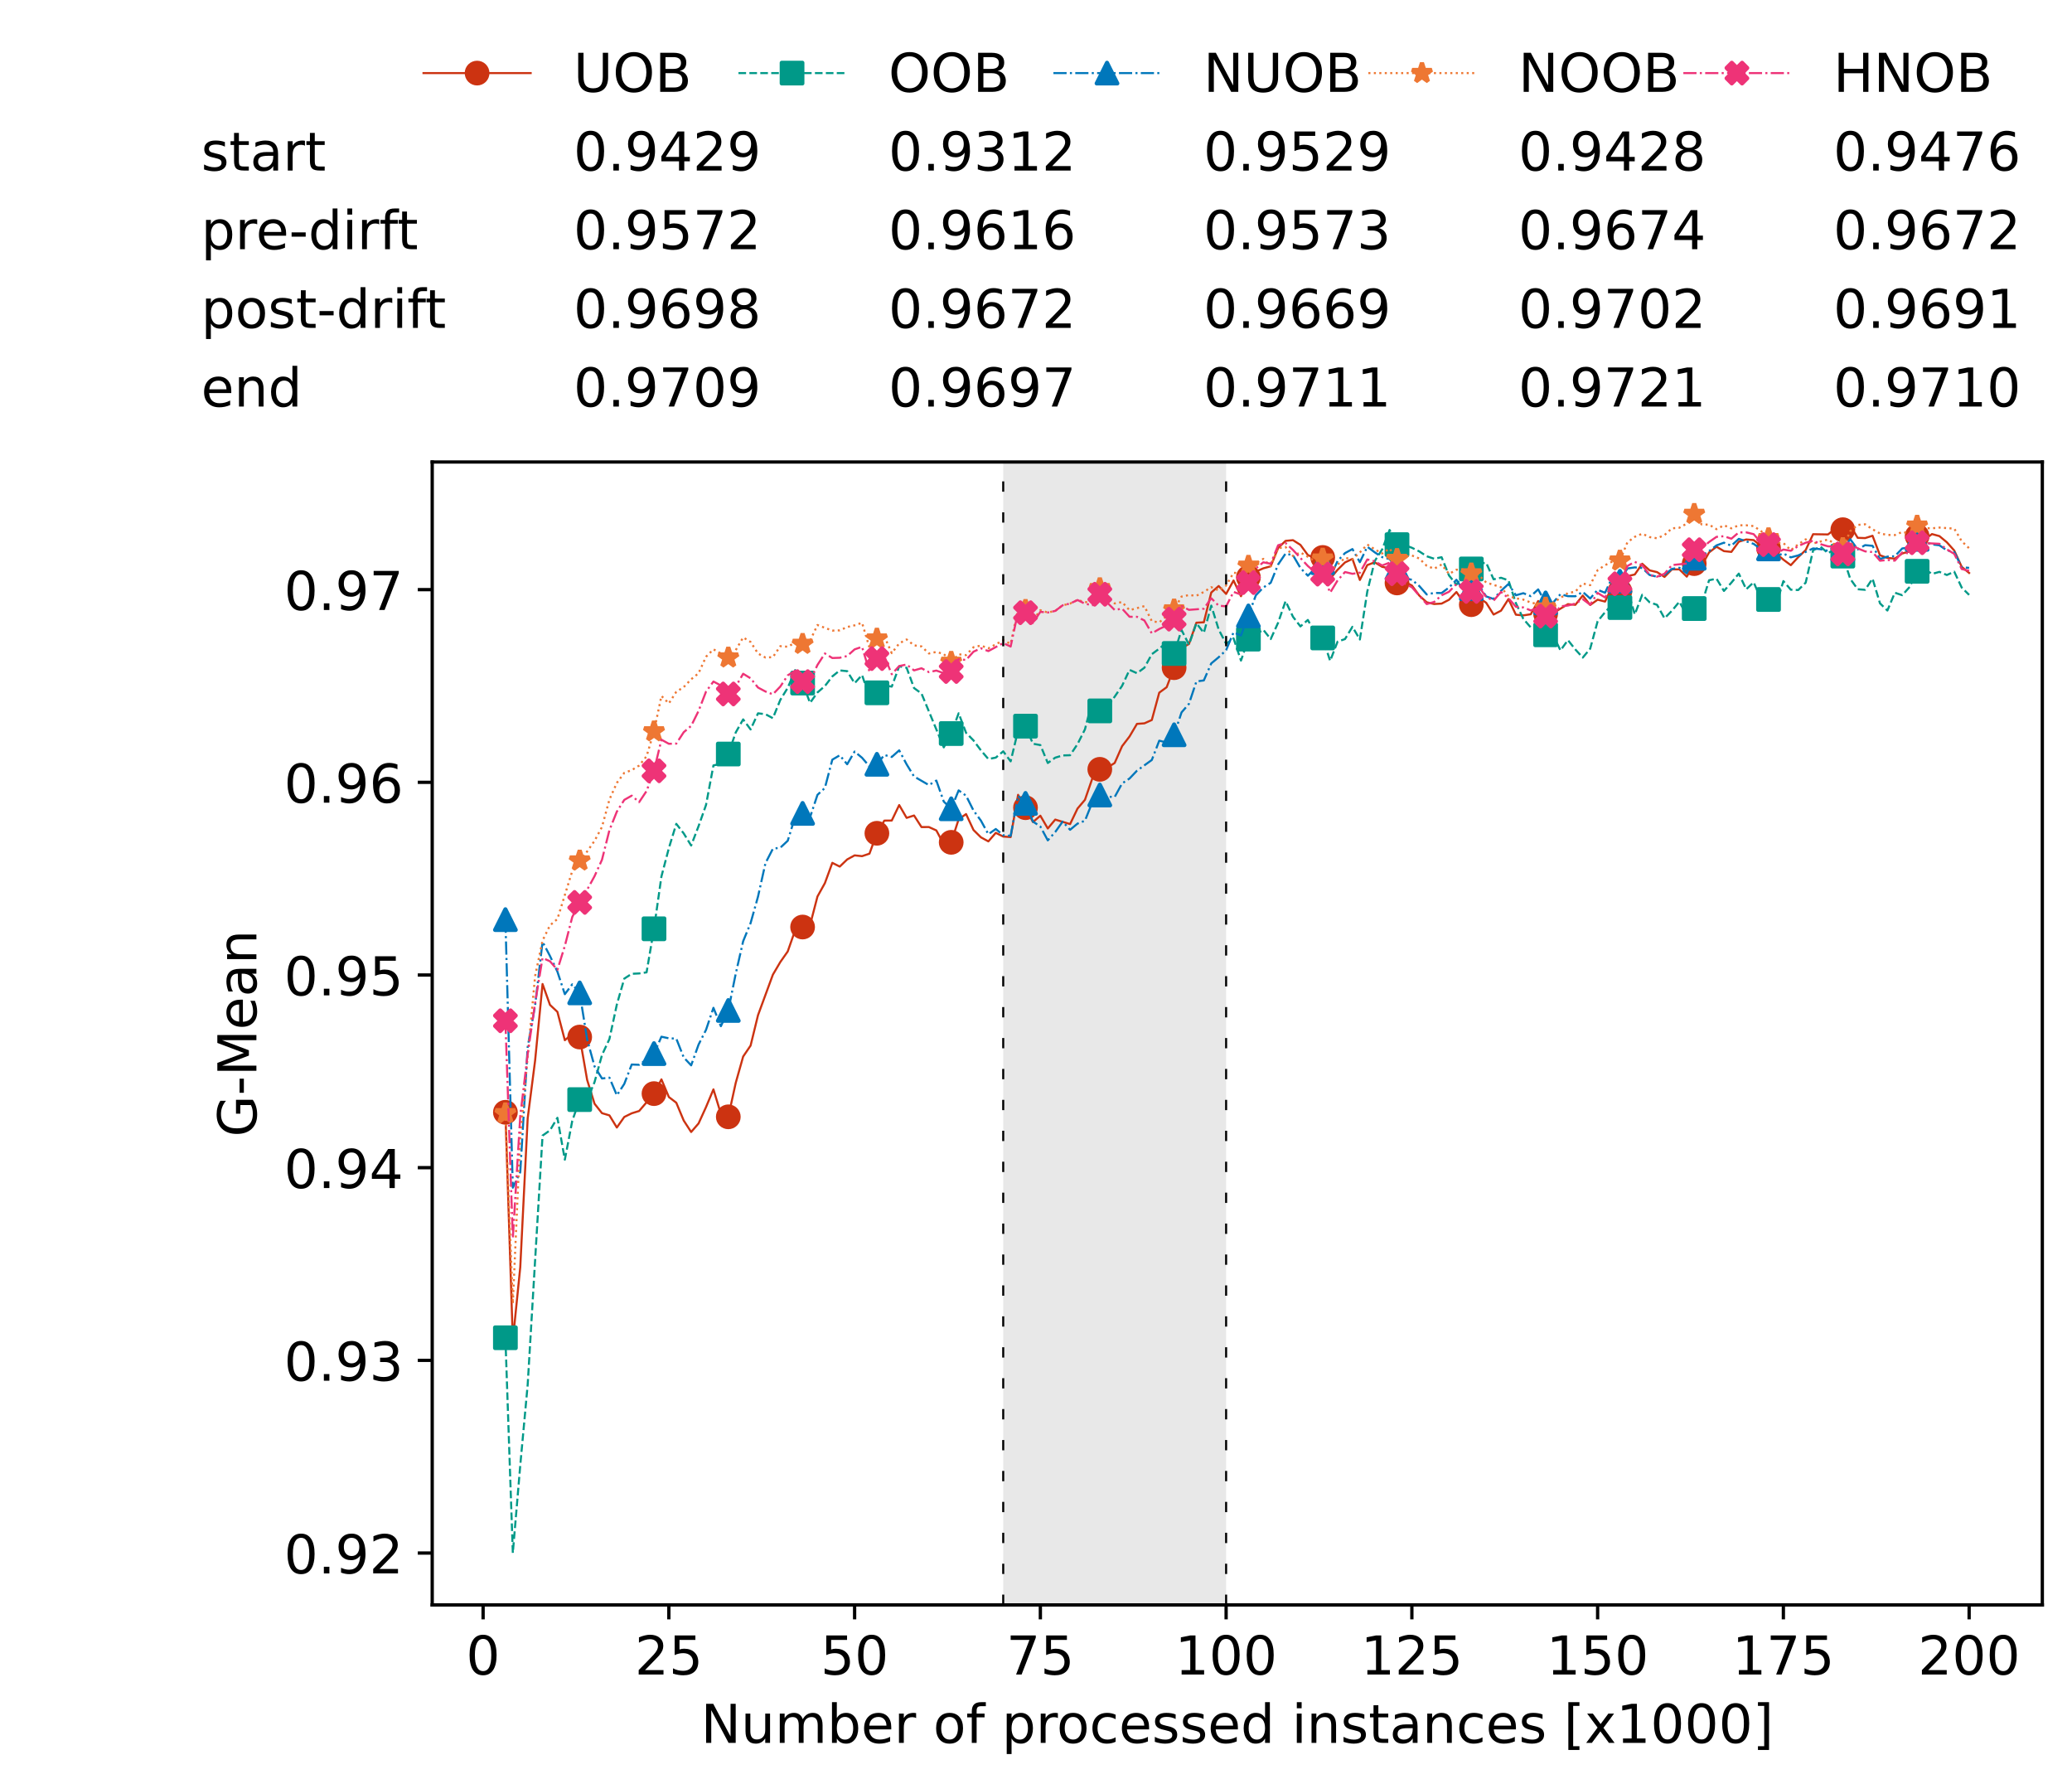 <?xml version="1.0" encoding="utf-8" standalone="no"?>
<!DOCTYPE svg PUBLIC "-//W3C//DTD SVG 1.1//EN"
  "http://www.w3.org/Graphics/SVG/1.1/DTD/svg11.dtd">
<!-- Created with matplotlib (https://matplotlib.org/) -->
<svg height="432.615pt" version="1.1" viewBox="0 0 502.65 432.615" width="502.65pt" xmlns="http://www.w3.org/2000/svg" xmlns:xlink="http://www.w3.org/1999/xlink">
 <defs>
  <style type="text/css">*{stroke-linecap:butt;stroke-linejoin:round;}</style>
 </defs>
 <g id="figure_1">
  <g id="patch_1">
   <path d="M 0 432.615 
L 502.65 432.615 
L 502.65 0 
L 0 0 
z
" style="fill:#ffffff;"/>
  </g>
  <g id="axes_1">
   <g id="patch_2">
    <path d="M 104.85 389.252 
L 495.45 389.252 
L 495.45 112.052 
L 104.85 112.052 
z
" style="fill:#ffffff;"/>
   </g>
   <g id="patch_3">
    <path clip-path="url(#p8ff30400ef)" d="M 297.446 389.252 
L 297.446 112.052 
L 243.372 112.052 
L 243.372 389.252 
z
" style="fill:#d3d3d3;opacity:0.5;"/>
   </g>
   <g id="matplotlib.axis_1">
    <g id="xtick_1">
     <g id="line2d_1">
      <defs>
       <path d="M 0 0 
L 0 3.5 
" id="m3e535b7b15" style="stroke:#000000;stroke-width:0.8;"/>
      </defs>
      <g>
       <use style="stroke:#000000;stroke-width:0.8;" x="117.197" xlink:href="#m3e535b7b15" y="389.252"/>
      </g>
     </g>
     <g id="text_1">
      <!-- 0 -->
      <g transform="translate(113.061 406.13)scale(0.13 -0.13)">
       <defs>
        <path d="M 31.781 66.406 
Q 24.172 66.406 20.328 58.906 
Q 16.5 51.422 16.5 36.375 
Q 16.5 21.391 20.328 13.891 
Q 24.172 6.391 31.781 6.391 
Q 39.453 6.391 43.281 13.891 
Q 47.125 21.391 47.125 36.375 
Q 47.125 51.422 43.281 58.906 
Q 39.453 66.406 31.781 66.406 
z
M 31.781 74.219 
Q 44.047 74.219 50.516 64.516 
Q 56.984 54.828 56.984 36.375 
Q 56.984 17.969 50.516 8.266 
Q 44.047 -1.422 31.781 -1.422 
Q 19.531 -1.422 13.062 8.266 
Q 6.594 17.969 6.594 36.375 
Q 6.594 54.828 13.062 64.516 
Q 19.531 74.219 31.781 74.219 
z
" id="DejaVuSans-48"/>
       </defs>
       <use xlink:href="#DejaVuSans-48"/>
      </g>
     </g>
    </g>
    <g id="xtick_2">
     <g id="line2d_2">
      <g>
       <use style="stroke:#000000;stroke-width:0.8;" x="162.259" xlink:href="#m3e535b7b15" y="389.252"/>
      </g>
     </g>
     <g id="text_2">
      <!-- 25 -->
      <g transform="translate(153.988 406.13)scale(0.13 -0.13)">
       <defs>
        <path d="M 19.188 8.297 
L 53.609 8.297 
L 53.609 0 
L 7.328 0 
L 7.328 8.297 
Q 12.938 14.109 22.625 23.891 
Q 32.328 33.688 34.812 36.531 
Q 39.547 41.844 41.422 45.531 
Q 43.312 49.219 43.312 52.781 
Q 43.312 58.594 39.234 62.25 
Q 35.156 65.922 28.609 65.922 
Q 23.969 65.922 18.812 64.312 
Q 13.672 62.703 7.812 59.422 
L 7.812 69.391 
Q 13.766 71.781 18.938 73 
Q 24.125 74.219 28.422 74.219 
Q 39.75 74.219 46.484 68.547 
Q 53.219 62.891 53.219 53.422 
Q 53.219 48.922 51.531 44.891 
Q 49.859 40.875 45.406 35.406 
Q 44.188 33.984 37.641 27.219 
Q 31.109 20.453 19.188 8.297 
z
" id="DejaVuSans-50"/>
        <path d="M 10.797 72.906 
L 49.516 72.906 
L 49.516 64.594 
L 19.828 64.594 
L 19.828 46.734 
Q 21.969 47.469 24.109 47.828 
Q 26.266 48.188 28.422 48.188 
Q 40.625 48.188 47.75 41.5 
Q 54.891 34.812 54.891 23.391 
Q 54.891 11.625 47.562 5.094 
Q 40.234 -1.422 26.906 -1.422 
Q 22.312 -1.422 17.547 -0.641 
Q 12.797 0.141 7.719 1.703 
L 7.719 11.625 
Q 12.109 9.234 16.797 8.062 
Q 21.484 6.891 26.703 6.891 
Q 35.156 6.891 40.078 11.328 
Q 45.016 15.766 45.016 23.391 
Q 45.016 31 40.078 35.438 
Q 35.156 39.891 26.703 39.891 
Q 22.75 39.891 18.812 39.016 
Q 14.891 38.141 10.797 36.281 
z
" id="DejaVuSans-53"/>
       </defs>
       <use xlink:href="#DejaVuSans-50"/>
       <use x="63.623" xlink:href="#DejaVuSans-53"/>
      </g>
     </g>
    </g>
    <g id="xtick_3">
     <g id="line2d_3">
      <g>
       <use style="stroke:#000000;stroke-width:0.8;" x="207.322" xlink:href="#m3e535b7b15" y="389.252"/>
      </g>
     </g>
     <g id="text_3">
      <!-- 50 -->
      <g transform="translate(199.05 406.13)scale(0.13 -0.13)">
       <use xlink:href="#DejaVuSans-53"/>
       <use x="63.623" xlink:href="#DejaVuSans-48"/>
      </g>
     </g>
    </g>
    <g id="xtick_4">
     <g id="line2d_4">
      <g>
       <use style="stroke:#000000;stroke-width:0.8;" x="252.384" xlink:href="#m3e535b7b15" y="389.252"/>
      </g>
     </g>
     <g id="text_4">
      <!-- 75 -->
      <g transform="translate(244.113 406.13)scale(0.13 -0.13)">
       <defs>
        <path d="M 8.203 72.906 
L 55.078 72.906 
L 55.078 68.703 
L 28.609 0 
L 18.312 0 
L 43.219 64.594 
L 8.203 64.594 
z
" id="DejaVuSans-55"/>
       </defs>
       <use xlink:href="#DejaVuSans-55"/>
       <use x="63.623" xlink:href="#DejaVuSans-53"/>
      </g>
     </g>
    </g>
    <g id="xtick_5">
     <g id="line2d_5">
      <g>
       <use style="stroke:#000000;stroke-width:0.8;" x="297.446" xlink:href="#m3e535b7b15" y="389.252"/>
      </g>
     </g>
     <g id="text_5">
      <!-- 100 -->
      <g transform="translate(285.039 406.13)scale(0.13 -0.13)">
       <defs>
        <path d="M 12.406 8.297 
L 28.516 8.297 
L 28.516 63.922 
L 10.984 60.406 
L 10.984 69.391 
L 28.422 72.906 
L 38.281 72.906 
L 38.281 8.297 
L 54.391 8.297 
L 54.391 0 
L 12.406 0 
z
" id="DejaVuSans-49"/>
       </defs>
       <use xlink:href="#DejaVuSans-49"/>
       <use x="63.623" xlink:href="#DejaVuSans-48"/>
       <use x="127.246" xlink:href="#DejaVuSans-48"/>
      </g>
     </g>
    </g>
    <g id="xtick_6">
     <g id="line2d_6">
      <g>
       <use style="stroke:#000000;stroke-width:0.8;" x="342.509" xlink:href="#m3e535b7b15" y="389.252"/>
      </g>
     </g>
     <g id="text_6">
      <!-- 125 -->
      <g transform="translate(330.102 406.13)scale(0.13 -0.13)">
       <use xlink:href="#DejaVuSans-49"/>
       <use x="63.623" xlink:href="#DejaVuSans-50"/>
       <use x="127.246" xlink:href="#DejaVuSans-53"/>
      </g>
     </g>
    </g>
    <g id="xtick_7">
     <g id="line2d_7">
      <g>
       <use style="stroke:#000000;stroke-width:0.8;" x="387.571" xlink:href="#m3e535b7b15" y="389.252"/>
      </g>
     </g>
     <g id="text_7">
      <!-- 150 -->
      <g transform="translate(375.164 406.13)scale(0.13 -0.13)">
       <use xlink:href="#DejaVuSans-49"/>
       <use x="63.623" xlink:href="#DejaVuSans-53"/>
       <use x="127.246" xlink:href="#DejaVuSans-48"/>
      </g>
     </g>
    </g>
    <g id="xtick_8">
     <g id="line2d_8">
      <g>
       <use style="stroke:#000000;stroke-width:0.8;" x="432.633" xlink:href="#m3e535b7b15" y="389.252"/>
      </g>
     </g>
     <g id="text_8">
      <!-- 175 -->
      <g transform="translate(420.226 406.13)scale(0.13 -0.13)">
       <use xlink:href="#DejaVuSans-49"/>
       <use x="63.623" xlink:href="#DejaVuSans-55"/>
       <use x="127.246" xlink:href="#DejaVuSans-53"/>
      </g>
     </g>
    </g>
    <g id="xtick_9">
     <g id="line2d_9">
      <g>
       <use style="stroke:#000000;stroke-width:0.8;" x="477.695" xlink:href="#m3e535b7b15" y="389.252"/>
      </g>
     </g>
     <g id="text_9">
      <!-- 200 -->
      <g transform="translate(465.289 406.13)scale(0.13 -0.13)">
       <use xlink:href="#DejaVuSans-50"/>
       <use x="63.623" xlink:href="#DejaVuSans-48"/>
       <use x="127.246" xlink:href="#DejaVuSans-48"/>
      </g>
     </g>
    </g>
    <g id="text_10">
     <!-- Number of processed instances [x1000] -->
     <g transform="translate(170.025 422.711)scale(0.13 -0.13)">
      <defs>
       <path d="M 9.812 72.906 
L 23.094 72.906 
L 55.422 11.922 
L 55.422 72.906 
L 64.984 72.906 
L 64.984 0 
L 51.703 0 
L 19.391 60.984 
L 19.391 0 
L 9.812 0 
z
" id="DejaVuSans-78"/>
       <path d="M 8.5 21.578 
L 8.5 54.688 
L 17.484 54.688 
L 17.484 21.922 
Q 17.484 14.156 20.5 10.266 
Q 23.531 6.391 29.594 6.391 
Q 36.859 6.391 41.078 11.031 
Q 45.312 15.672 45.312 23.688 
L 45.312 54.688 
L 54.297 54.688 
L 54.297 0 
L 45.312 0 
L 45.312 8.406 
Q 42.047 3.422 37.719 1 
Q 33.406 -1.422 27.688 -1.422 
Q 18.266 -1.422 13.375 4.438 
Q 8.5 10.297 8.5 21.578 
z
M 31.109 56 
z
" id="DejaVuSans-117"/>
       <path d="M 52 44.188 
Q 55.375 50.25 60.062 53.125 
Q 64.75 56 71.094 56 
Q 79.641 56 84.281 50.016 
Q 88.922 44.047 88.922 33.016 
L 88.922 0 
L 79.891 0 
L 79.891 32.719 
Q 79.891 40.578 77.094 44.375 
Q 74.312 48.188 68.609 48.188 
Q 61.625 48.188 57.562 43.547 
Q 53.516 38.922 53.516 30.906 
L 53.516 0 
L 44.484 0 
L 44.484 32.719 
Q 44.484 40.625 41.703 44.406 
Q 38.922 48.188 33.109 48.188 
Q 26.219 48.188 22.156 43.531 
Q 18.109 38.875 18.109 30.906 
L 18.109 0 
L 9.078 0 
L 9.078 54.688 
L 18.109 54.688 
L 18.109 46.188 
Q 21.188 51.219 25.484 53.609 
Q 29.781 56 35.688 56 
Q 41.656 56 45.828 52.969 
Q 50 49.953 52 44.188 
z
" id="DejaVuSans-109"/>
       <path d="M 48.688 27.297 
Q 48.688 37.203 44.609 42.844 
Q 40.531 48.484 33.406 48.484 
Q 26.266 48.484 22.188 42.844 
Q 18.109 37.203 18.109 27.297 
Q 18.109 17.391 22.188 11.75 
Q 26.266 6.109 33.406 6.109 
Q 40.531 6.109 44.609 11.75 
Q 48.688 17.391 48.688 27.297 
z
M 18.109 46.391 
Q 20.953 51.266 25.266 53.625 
Q 29.594 56 35.594 56 
Q 45.562 56 51.781 48.094 
Q 58.016 40.188 58.016 27.297 
Q 58.016 14.406 51.781 6.484 
Q 45.562 -1.422 35.594 -1.422 
Q 29.594 -1.422 25.266 0.953 
Q 20.953 3.328 18.109 8.203 
L 18.109 0 
L 9.078 0 
L 9.078 75.984 
L 18.109 75.984 
z
" id="DejaVuSans-98"/>
       <path d="M 56.203 29.594 
L 56.203 25.203 
L 14.891 25.203 
Q 15.484 15.922 20.484 11.062 
Q 25.484 6.203 34.422 6.203 
Q 39.594 6.203 44.453 7.469 
Q 49.312 8.734 54.109 11.281 
L 54.109 2.781 
Q 49.266 0.734 44.188 -0.344 
Q 39.109 -1.422 33.891 -1.422 
Q 20.797 -1.422 13.156 6.188 
Q 5.516 13.812 5.516 26.812 
Q 5.516 40.234 12.766 48.109 
Q 20.016 56 32.328 56 
Q 43.359 56 49.781 48.891 
Q 56.203 41.797 56.203 29.594 
z
M 47.219 32.234 
Q 47.125 39.594 43.094 43.984 
Q 39.062 48.391 32.422 48.391 
Q 24.906 48.391 20.391 44.141 
Q 15.875 39.891 15.188 32.172 
z
" id="DejaVuSans-101"/>
       <path d="M 41.109 46.297 
Q 39.594 47.172 37.812 47.578 
Q 36.031 48 33.891 48 
Q 26.266 48 22.188 43.047 
Q 18.109 38.094 18.109 28.812 
L 18.109 0 
L 9.078 0 
L 9.078 54.688 
L 18.109 54.688 
L 18.109 46.188 
Q 20.953 51.172 25.484 53.578 
Q 30.031 56 36.531 56 
Q 37.453 56 38.578 55.875 
Q 39.703 55.766 41.062 55.516 
z
" id="DejaVuSans-114"/>
       <path id="DejaVuSans-32"/>
       <path d="M 30.609 48.391 
Q 23.391 48.391 19.188 42.75 
Q 14.984 37.109 14.984 27.297 
Q 14.984 17.484 19.156 11.844 
Q 23.344 6.203 30.609 6.203 
Q 37.797 6.203 41.984 11.859 
Q 46.188 17.531 46.188 27.297 
Q 46.188 37.016 41.984 42.703 
Q 37.797 48.391 30.609 48.391 
z
M 30.609 56 
Q 42.328 56 49.016 48.375 
Q 55.719 40.766 55.719 27.297 
Q 55.719 13.875 49.016 6.219 
Q 42.328 -1.422 30.609 -1.422 
Q 18.844 -1.422 12.172 6.219 
Q 5.516 13.875 5.516 27.297 
Q 5.516 40.766 12.172 48.375 
Q 18.844 56 30.609 56 
z
" id="DejaVuSans-111"/>
       <path d="M 37.109 75.984 
L 37.109 68.5 
L 28.516 68.5 
Q 23.688 68.5 21.797 66.547 
Q 19.922 64.594 19.922 59.516 
L 19.922 54.688 
L 34.719 54.688 
L 34.719 47.703 
L 19.922 47.703 
L 19.922 0 
L 10.891 0 
L 10.891 47.703 
L 2.297 47.703 
L 2.297 54.688 
L 10.891 54.688 
L 10.891 58.5 
Q 10.891 67.625 15.141 71.797 
Q 19.391 75.984 28.609 75.984 
z
" id="DejaVuSans-102"/>
       <path d="M 18.109 8.203 
L 18.109 -20.797 
L 9.078 -20.797 
L 9.078 54.688 
L 18.109 54.688 
L 18.109 46.391 
Q 20.953 51.266 25.266 53.625 
Q 29.594 56 35.594 56 
Q 45.562 56 51.781 48.094 
Q 58.016 40.188 58.016 27.297 
Q 58.016 14.406 51.781 6.484 
Q 45.562 -1.422 35.594 -1.422 
Q 29.594 -1.422 25.266 0.953 
Q 20.953 3.328 18.109 8.203 
z
M 48.688 27.297 
Q 48.688 37.203 44.609 42.844 
Q 40.531 48.484 33.406 48.484 
Q 26.266 48.484 22.188 42.844 
Q 18.109 37.203 18.109 27.297 
Q 18.109 17.391 22.188 11.75 
Q 26.266 6.109 33.406 6.109 
Q 40.531 6.109 44.609 11.75 
Q 48.688 17.391 48.688 27.297 
z
" id="DejaVuSans-112"/>
       <path d="M 48.781 52.594 
L 48.781 44.188 
Q 44.969 46.297 41.141 47.344 
Q 37.312 48.391 33.406 48.391 
Q 24.656 48.391 19.812 42.844 
Q 14.984 37.312 14.984 27.297 
Q 14.984 17.281 19.812 11.734 
Q 24.656 6.203 33.406 6.203 
Q 37.312 6.203 41.141 7.25 
Q 44.969 8.297 48.781 10.406 
L 48.781 2.094 
Q 45.016 0.344 40.984 -0.531 
Q 36.969 -1.422 32.422 -1.422 
Q 20.062 -1.422 12.781 6.344 
Q 5.516 14.109 5.516 27.297 
Q 5.516 40.672 12.859 48.328 
Q 20.219 56 33.016 56 
Q 37.156 56 41.109 55.141 
Q 45.062 54.297 48.781 52.594 
z
" id="DejaVuSans-99"/>
       <path d="M 44.281 53.078 
L 44.281 44.578 
Q 40.484 46.531 36.375 47.5 
Q 32.281 48.484 27.875 48.484 
Q 21.188 48.484 17.844 46.438 
Q 14.5 44.391 14.5 40.281 
Q 14.5 37.156 16.891 35.375 
Q 19.281 33.594 26.516 31.984 
L 29.594 31.297 
Q 39.156 29.25 43.188 25.516 
Q 47.219 21.781 47.219 15.094 
Q 47.219 7.469 41.188 3.016 
Q 35.156 -1.422 24.609 -1.422 
Q 20.219 -1.422 15.453 -0.562 
Q 10.688 0.297 5.422 2 
L 5.422 11.281 
Q 10.406 8.688 15.234 7.391 
Q 20.062 6.109 24.812 6.109 
Q 31.156 6.109 34.562 8.281 
Q 37.984 10.453 37.984 14.406 
Q 37.984 18.062 35.516 20.016 
Q 33.062 21.969 24.703 23.781 
L 21.578 24.516 
Q 13.234 26.266 9.516 29.906 
Q 5.812 33.547 5.812 39.891 
Q 5.812 47.609 11.281 51.797 
Q 16.75 56 26.812 56 
Q 31.781 56 36.172 55.266 
Q 40.578 54.547 44.281 53.078 
z
" id="DejaVuSans-115"/>
       <path d="M 45.406 46.391 
L 45.406 75.984 
L 54.391 75.984 
L 54.391 0 
L 45.406 0 
L 45.406 8.203 
Q 42.578 3.328 38.25 0.953 
Q 33.938 -1.422 27.875 -1.422 
Q 17.969 -1.422 11.734 6.484 
Q 5.516 14.406 5.516 27.297 
Q 5.516 40.188 11.734 48.094 
Q 17.969 56 27.875 56 
Q 33.938 56 38.25 53.625 
Q 42.578 51.266 45.406 46.391 
z
M 14.797 27.297 
Q 14.797 17.391 18.875 11.75 
Q 22.953 6.109 30.078 6.109 
Q 37.203 6.109 41.297 11.75 
Q 45.406 17.391 45.406 27.297 
Q 45.406 37.203 41.297 42.844 
Q 37.203 48.484 30.078 48.484 
Q 22.953 48.484 18.875 42.844 
Q 14.797 37.203 14.797 27.297 
z
" id="DejaVuSans-100"/>
       <path d="M 9.422 54.688 
L 18.406 54.688 
L 18.406 0 
L 9.422 0 
z
M 9.422 75.984 
L 18.406 75.984 
L 18.406 64.594 
L 9.422 64.594 
z
" id="DejaVuSans-105"/>
       <path d="M 54.891 33.016 
L 54.891 0 
L 45.906 0 
L 45.906 32.719 
Q 45.906 40.484 42.875 44.328 
Q 39.844 48.188 33.797 48.188 
Q 26.516 48.188 22.312 43.547 
Q 18.109 38.922 18.109 30.906 
L 18.109 0 
L 9.078 0 
L 9.078 54.688 
L 18.109 54.688 
L 18.109 46.188 
Q 21.344 51.125 25.703 53.562 
Q 30.078 56 35.797 56 
Q 45.219 56 50.047 50.172 
Q 54.891 44.344 54.891 33.016 
z
" id="DejaVuSans-110"/>
       <path d="M 18.312 70.219 
L 18.312 54.688 
L 36.812 54.688 
L 36.812 47.703 
L 18.312 47.703 
L 18.312 18.016 
Q 18.312 11.328 20.141 9.422 
Q 21.969 7.516 27.594 7.516 
L 36.812 7.516 
L 36.812 0 
L 27.594 0 
Q 17.188 0 13.234 3.875 
Q 9.281 7.766 9.281 18.016 
L 9.281 47.703 
L 2.688 47.703 
L 2.688 54.688 
L 9.281 54.688 
L 9.281 70.219 
z
" id="DejaVuSans-116"/>
       <path d="M 34.281 27.484 
Q 23.391 27.484 19.188 25 
Q 14.984 22.516 14.984 16.5 
Q 14.984 11.719 18.141 8.906 
Q 21.297 6.109 26.703 6.109 
Q 34.188 6.109 38.703 11.406 
Q 43.219 16.703 43.219 25.484 
L 43.219 27.484 
z
M 52.203 31.203 
L 52.203 0 
L 43.219 0 
L 43.219 8.297 
Q 40.141 3.328 35.547 0.953 
Q 30.953 -1.422 24.312 -1.422 
Q 15.922 -1.422 10.953 3.297 
Q 6 8.016 6 15.922 
Q 6 25.141 12.172 29.828 
Q 18.359 34.516 30.609 34.516 
L 43.219 34.516 
L 43.219 35.406 
Q 43.219 41.609 39.141 45 
Q 35.062 48.391 27.688 48.391 
Q 23 48.391 18.547 47.266 
Q 14.109 46.141 10.016 43.891 
L 10.016 52.203 
Q 14.938 54.109 19.578 55.047 
Q 24.219 56 28.609 56 
Q 40.484 56 46.344 49.844 
Q 52.203 43.703 52.203 31.203 
z
" id="DejaVuSans-97"/>
       <path d="M 8.594 75.984 
L 29.297 75.984 
L 29.297 69 
L 17.578 69 
L 17.578 -6.203 
L 29.297 -6.203 
L 29.297 -13.188 
L 8.594 -13.188 
z
" id="DejaVuSans-91"/>
       <path d="M 54.891 54.688 
L 35.109 28.078 
L 55.906 0 
L 45.312 0 
L 29.391 21.484 
L 13.484 0 
L 2.875 0 
L 24.125 28.609 
L 4.688 54.688 
L 15.281 54.688 
L 29.781 35.203 
L 44.281 54.688 
z
" id="DejaVuSans-120"/>
       <path d="M 30.422 75.984 
L 30.422 -13.188 
L 9.719 -13.188 
L 9.719 -6.203 
L 21.391 -6.203 
L 21.391 69 
L 9.719 69 
L 9.719 75.984 
z
" id="DejaVuSans-93"/>
      </defs>
      <use xlink:href="#DejaVuSans-78"/>
      <use x="74.805" xlink:href="#DejaVuSans-117"/>
      <use x="138.184" xlink:href="#DejaVuSans-109"/>
      <use x="235.596" xlink:href="#DejaVuSans-98"/>
      <use x="299.072" xlink:href="#DejaVuSans-101"/>
      <use x="360.596" xlink:href="#DejaVuSans-114"/>
      <use x="401.709" xlink:href="#DejaVuSans-32"/>
      <use x="433.496" xlink:href="#DejaVuSans-111"/>
      <use x="494.678" xlink:href="#DejaVuSans-102"/>
      <use x="529.883" xlink:href="#DejaVuSans-32"/>
      <use x="561.67" xlink:href="#DejaVuSans-112"/>
      <use x="625.146" xlink:href="#DejaVuSans-114"/>
      <use x="664.01" xlink:href="#DejaVuSans-111"/>
      <use x="725.191" xlink:href="#DejaVuSans-99"/>
      <use x="780.172" xlink:href="#DejaVuSans-101"/>
      <use x="841.695" xlink:href="#DejaVuSans-115"/>
      <use x="893.795" xlink:href="#DejaVuSans-115"/>
      <use x="945.895" xlink:href="#DejaVuSans-101"/>
      <use x="1007.418" xlink:href="#DejaVuSans-100"/>
      <use x="1070.895" xlink:href="#DejaVuSans-32"/>
      <use x="1102.682" xlink:href="#DejaVuSans-105"/>
      <use x="1130.465" xlink:href="#DejaVuSans-110"/>
      <use x="1193.844" xlink:href="#DejaVuSans-115"/>
      <use x="1245.943" xlink:href="#DejaVuSans-116"/>
      <use x="1285.152" xlink:href="#DejaVuSans-97"/>
      <use x="1346.432" xlink:href="#DejaVuSans-110"/>
      <use x="1409.811" xlink:href="#DejaVuSans-99"/>
      <use x="1464.791" xlink:href="#DejaVuSans-101"/>
      <use x="1526.314" xlink:href="#DejaVuSans-115"/>
      <use x="1578.414" xlink:href="#DejaVuSans-32"/>
      <use x="1610.201" xlink:href="#DejaVuSans-91"/>
      <use x="1649.215" xlink:href="#DejaVuSans-120"/>
      <use x="1708.395" xlink:href="#DejaVuSans-49"/>
      <use x="1772.018" xlink:href="#DejaVuSans-48"/>
      <use x="1835.641" xlink:href="#DejaVuSans-48"/>
      <use x="1899.264" xlink:href="#DejaVuSans-48"/>
      <use x="1962.887" xlink:href="#DejaVuSans-93"/>
     </g>
    </g>
   </g>
   <g id="matplotlib.axis_2">
    <g id="ytick_1">
     <g id="line2d_10">
      <defs>
       <path d="M 0 0 
L -3.5 0 
" id="mb25a822125" style="stroke:#000000;stroke-width:0.8;"/>
      </defs>
      <g>
       <use style="stroke:#000000;stroke-width:0.8;" x="104.85" xlink:href="#mb25a822125" y="376.666"/>
      </g>
     </g>
     <g id="text_11">
      <!-- 0.92 -->
      <g transform="translate(68.905 381.605)scale(0.13 -0.13)">
       <defs>
        <path d="M 10.688 12.406 
L 21 12.406 
L 21 0 
L 10.688 0 
z
" id="DejaVuSans-46"/>
        <path d="M 10.984 1.516 
L 10.984 10.5 
Q 14.703 8.734 18.5 7.812 
Q 22.312 6.891 25.984 6.891 
Q 35.75 6.891 40.891 13.453 
Q 46.047 20.016 46.781 33.406 
Q 43.953 29.203 39.594 26.953 
Q 35.25 24.703 29.984 24.703 
Q 19.047 24.703 12.672 31.312 
Q 6.297 37.938 6.297 49.422 
Q 6.297 60.641 12.938 67.422 
Q 19.578 74.219 30.609 74.219 
Q 43.266 74.219 49.922 64.516 
Q 56.594 54.828 56.594 36.375 
Q 56.594 19.141 48.406 8.859 
Q 40.234 -1.422 26.422 -1.422 
Q 22.703 -1.422 18.891 -0.688 
Q 15.094 0.047 10.984 1.516 
z
M 30.609 32.422 
Q 37.25 32.422 41.125 36.953 
Q 45.016 41.5 45.016 49.422 
Q 45.016 57.281 41.125 61.844 
Q 37.25 66.406 30.609 66.406 
Q 23.969 66.406 20.094 61.844 
Q 16.219 57.281 16.219 49.422 
Q 16.219 41.5 20.094 36.953 
Q 23.969 32.422 30.609 32.422 
z
" id="DejaVuSans-57"/>
       </defs>
       <use xlink:href="#DejaVuSans-48"/>
       <use x="63.623" xlink:href="#DejaVuSans-46"/>
       <use x="95.41" xlink:href="#DejaVuSans-57"/>
       <use x="159.033" xlink:href="#DejaVuSans-50"/>
      </g>
     </g>
    </g>
    <g id="ytick_2">
     <g id="line2d_11">
      <g>
       <use style="stroke:#000000;stroke-width:0.8;" x="104.85" xlink:href="#mb25a822125" y="329.934"/>
      </g>
     </g>
     <g id="text_12">
      <!-- 0.93 -->
      <g transform="translate(68.905 334.873)scale(0.13 -0.13)">
       <defs>
        <path d="M 40.578 39.312 
Q 47.656 37.797 51.625 33 
Q 55.609 28.219 55.609 21.188 
Q 55.609 10.406 48.188 4.484 
Q 40.766 -1.422 27.094 -1.422 
Q 22.516 -1.422 17.656 -0.516 
Q 12.797 0.391 7.625 2.203 
L 7.625 11.719 
Q 11.719 9.328 16.594 8.109 
Q 21.484 6.891 26.812 6.891 
Q 36.078 6.891 40.938 10.547 
Q 45.797 14.203 45.797 21.188 
Q 45.797 27.641 41.281 31.266 
Q 36.766 34.906 28.719 34.906 
L 20.219 34.906 
L 20.219 43.016 
L 29.109 43.016 
Q 36.375 43.016 40.234 45.922 
Q 44.094 48.828 44.094 54.297 
Q 44.094 59.906 40.109 62.906 
Q 36.141 65.922 28.719 65.922 
Q 24.656 65.922 20.016 65.031 
Q 15.375 64.156 9.812 62.312 
L 9.812 71.094 
Q 15.438 72.656 20.344 73.438 
Q 25.25 74.219 29.594 74.219 
Q 40.828 74.219 47.359 69.109 
Q 53.906 64.016 53.906 55.328 
Q 53.906 49.266 50.438 45.094 
Q 46.969 40.922 40.578 39.312 
z
" id="DejaVuSans-51"/>
       </defs>
       <use xlink:href="#DejaVuSans-48"/>
       <use x="63.623" xlink:href="#DejaVuSans-46"/>
       <use x="95.41" xlink:href="#DejaVuSans-57"/>
       <use x="159.033" xlink:href="#DejaVuSans-51"/>
      </g>
     </g>
    </g>
    <g id="ytick_3">
     <g id="line2d_12">
      <g>
       <use style="stroke:#000000;stroke-width:0.8;" x="104.85" xlink:href="#mb25a822125" y="283.203"/>
      </g>
     </g>
     <g id="text_13">
      <!-- 0.94 -->
      <g transform="translate(68.905 288.142)scale(0.13 -0.13)">
       <defs>
        <path d="M 37.797 64.312 
L 12.891 25.391 
L 37.797 25.391 
z
M 35.203 72.906 
L 47.609 72.906 
L 47.609 25.391 
L 58.016 25.391 
L 58.016 17.188 
L 47.609 17.188 
L 47.609 0 
L 37.797 0 
L 37.797 17.188 
L 4.891 17.188 
L 4.891 26.703 
z
" id="DejaVuSans-52"/>
       </defs>
       <use xlink:href="#DejaVuSans-48"/>
       <use x="63.623" xlink:href="#DejaVuSans-46"/>
       <use x="95.41" xlink:href="#DejaVuSans-57"/>
       <use x="159.033" xlink:href="#DejaVuSans-52"/>
      </g>
     </g>
    </g>
    <g id="ytick_4">
     <g id="line2d_13">
      <g>
       <use style="stroke:#000000;stroke-width:0.8;" x="104.85" xlink:href="#mb25a822125" y="236.471"/>
      </g>
     </g>
     <g id="text_14">
      <!-- 0.95 -->
      <g transform="translate(68.905 241.41)scale(0.13 -0.13)">
       <use xlink:href="#DejaVuSans-48"/>
       <use x="63.623" xlink:href="#DejaVuSans-46"/>
       <use x="95.41" xlink:href="#DejaVuSans-57"/>
       <use x="159.033" xlink:href="#DejaVuSans-53"/>
      </g>
     </g>
    </g>
    <g id="ytick_5">
     <g id="line2d_14">
      <g>
       <use style="stroke:#000000;stroke-width:0.8;" x="104.85" xlink:href="#mb25a822125" y="189.739"/>
      </g>
     </g>
     <g id="text_15">
      <!-- 0.96 -->
      <g transform="translate(68.905 194.678)scale(0.13 -0.13)">
       <defs>
        <path d="M 33.016 40.375 
Q 26.375 40.375 22.484 35.828 
Q 18.609 31.297 18.609 23.391 
Q 18.609 15.531 22.484 10.953 
Q 26.375 6.391 33.016 6.391 
Q 39.656 6.391 43.531 10.953 
Q 47.406 15.531 47.406 23.391 
Q 47.406 31.297 43.531 35.828 
Q 39.656 40.375 33.016 40.375 
z
M 52.594 71.297 
L 52.594 62.312 
Q 48.875 64.062 45.094 64.984 
Q 41.312 65.922 37.594 65.922 
Q 27.828 65.922 22.672 59.328 
Q 17.531 52.734 16.797 39.406 
Q 19.672 43.656 24.016 45.922 
Q 28.375 48.188 33.594 48.188 
Q 44.578 48.188 50.953 41.516 
Q 57.328 34.859 57.328 23.391 
Q 57.328 12.156 50.688 5.359 
Q 44.047 -1.422 33.016 -1.422 
Q 20.359 -1.422 13.672 8.266 
Q 6.984 17.969 6.984 36.375 
Q 6.984 53.656 15.188 63.938 
Q 23.391 74.219 37.203 74.219 
Q 40.922 74.219 44.703 73.484 
Q 48.484 72.75 52.594 71.297 
z
" id="DejaVuSans-54"/>
       </defs>
       <use xlink:href="#DejaVuSans-48"/>
       <use x="63.623" xlink:href="#DejaVuSans-46"/>
       <use x="95.41" xlink:href="#DejaVuSans-57"/>
       <use x="159.033" xlink:href="#DejaVuSans-54"/>
      </g>
     </g>
    </g>
    <g id="ytick_6">
     <g id="line2d_15">
      <g>
       <use style="stroke:#000000;stroke-width:0.8;" x="104.85" xlink:href="#mb25a822125" y="143.007"/>
      </g>
     </g>
     <g id="text_16">
      <!-- 0.97 -->
      <g transform="translate(68.905 147.946)scale(0.13 -0.13)">
       <use xlink:href="#DejaVuSans-48"/>
       <use x="63.623" xlink:href="#DejaVuSans-46"/>
       <use x="95.41" xlink:href="#DejaVuSans-57"/>
       <use x="159.033" xlink:href="#DejaVuSans-55"/>
      </g>
     </g>
    </g>
    <g id="text_17">
     <!-- G-Mean -->
     <g transform="translate(62.201 275.744)rotate(-90)scale(0.13 -0.13)">
      <defs>
       <path d="M 59.516 10.406 
L 59.516 29.984 
L 43.406 29.984 
L 43.406 38.094 
L 69.281 38.094 
L 69.281 6.781 
Q 63.578 2.734 56.688 0.656 
Q 49.812 -1.422 42 -1.422 
Q 24.906 -1.422 15.25 8.562 
Q 5.609 18.562 5.609 36.375 
Q 5.609 54.25 15.25 64.234 
Q 24.906 74.219 42 74.219 
Q 49.125 74.219 55.547 72.453 
Q 61.969 70.703 67.391 67.281 
L 67.391 56.781 
Q 61.922 61.422 55.766 63.766 
Q 49.609 66.109 42.828 66.109 
Q 29.438 66.109 22.719 58.641 
Q 16.016 51.172 16.016 36.375 
Q 16.016 21.625 22.719 14.156 
Q 29.438 6.688 42.828 6.688 
Q 48.047 6.688 52.141 7.594 
Q 56.25 8.5 59.516 10.406 
z
" id="DejaVuSans-71"/>
       <path d="M 4.891 31.391 
L 31.203 31.391 
L 31.203 23.391 
L 4.891 23.391 
z
" id="DejaVuSans-45"/>
       <path d="M 9.812 72.906 
L 24.516 72.906 
L 43.109 23.297 
L 61.812 72.906 
L 76.516 72.906 
L 76.516 0 
L 66.891 0 
L 66.891 64.016 
L 48.094 14.016 
L 38.188 14.016 
L 19.391 64.016 
L 19.391 0 
L 9.812 0 
z
" id="DejaVuSans-77"/>
      </defs>
      <use xlink:href="#DejaVuSans-71"/>
      <use x="77.49" xlink:href="#DejaVuSans-45"/>
      <use x="113.574" xlink:href="#DejaVuSans-77"/>
      <use x="199.854" xlink:href="#DejaVuSans-101"/>
      <use x="261.377" xlink:href="#DejaVuSans-97"/>
      <use x="322.656" xlink:href="#DejaVuSans-110"/>
     </g>
    </g>
   </g>
   <g id="line2d_16"/>
   <g id="line2d_17"/>
   <g id="line2d_18"/>
   <g id="line2d_19"/>
   <g id="line2d_20"/>
   <g id="line2d_21">
    <path clip-path="url(#p8ff30400ef)" d="M 122.605 269.77 
L 124.407 325.143 
L 126.21 307.352 
L 128.012 271.222 
L 129.815 257.205 
L 131.617 238.656 
L 133.419 243.718 
L 135.222 245.411 
L 137.024 252.288 
L 138.827 250.761 
L 140.629 251.519 
L 142.432 261.901 
L 144.234 267.698 
L 146.037 269.979 
L 147.839 270.513 
L 149.642 273.463 
L 151.444 270.905 
L 153.247 270.015 
L 155.049 269.454 
L 158.654 265.24 
L 160.457 261.785 
L 162.259 266.07 
L 164.062 267.451 
L 165.864 271.769 
L 167.667 274.55 
L 169.469 272.47 
L 171.272 268.511 
L 173.074 264.213 
L 174.877 270.134 
L 176.679 270.867 
L 178.482 262.635 
L 180.284 256.245 
L 182.087 253.59 
L 183.889 246.211 
L 187.494 236.389 
L 189.297 233.323 
L 191.099 230.753 
L 192.902 225.6 
L 194.704 224.837 
L 196.507 224.38 
L 198.309 217.435 
L 200.112 214.189 
L 201.914 209.27 
L 203.717 210.173 
L 205.519 208.444 
L 207.322 207.458 
L 209.124 207.649 
L 210.927 207.042 
L 212.729 202.099 
L 214.532 199.027 
L 216.334 199.007 
L 218.137 195.253 
L 219.939 198.362 
L 221.742 197.786 
L 223.544 200.59 
L 225.347 200.588 
L 227.149 201.405 
L 228.952 204.779 
L 230.754 204.292 
L 232.557 198.712 
L 234.359 197.442 
L 236.162 201.3 
L 237.964 203.081 
L 239.767 204.063 
L 241.569 201.989 
L 243.372 202.891 
L 245.174 203.016 
L 246.976 192.771 
L 248.779 195.892 
L 250.581 199.379 
L 252.384 197.838 
L 254.186 200.939 
L 255.989 198.777 
L 259.594 199.871 
L 261.396 196.105 
L 263.199 193.981 
L 265.001 188.767 
L 266.804 186.588 
L 268.606 186.173 
L 270.409 185.049 
L 272.211 180.974 
L 274.014 178.62 
L 275.816 175.565 
L 277.619 175.434 
L 279.421 174.624 
L 281.224 167.99 
L 283.026 166.667 
L 286.631 157.165 
L 288.434 156.188 
L 290.236 151.024 
L 292.039 150.925 
L 293.841 143.706 
L 295.644 142.13 
L 297.446 144.05 
L 299.249 140.788 
L 301.051 144.599 
L 302.854 140.028 
L 304.656 138.644 
L 306.459 137.842 
L 308.261 137.347 
L 310.064 132.899 
L 311.866 131.178 
L 313.669 131.009 
L 315.471 132.152 
L 317.274 134.613 
L 319.076 135.44 
L 320.879 135.201 
L 322.681 140.368 
L 324.484 138.192 
L 326.286 136.409 
L 328.089 135.554 
L 329.891 140.666 
L 331.694 137.049 
L 333.496 136.377 
L 335.299 137.477 
L 337.101 137.82 
L 338.904 141.385 
L 340.706 141.092 
L 342.509 141.992 
L 344.311 144.452 
L 346.114 146.077 
L 347.916 146.495 
L 349.719 146.396 
L 351.521 145.459 
L 353.324 143.582 
L 355.126 146.182 
L 356.928 146.653 
L 358.731 144.923 
L 360.533 146.194 
L 362.336 149.047 
L 364.138 148.109 
L 365.941 145.293 
L 367.743 149.087 
L 369.546 149.254 
L 371.348 148.977 
L 373.151 145.766 
L 374.953 148.899 
L 376.756 148.704 
L 380.361 146.529 
L 382.163 146.693 
L 383.966 144.441 
L 385.768 146.726 
L 387.571 145.443 
L 389.373 145.904 
L 391.176 142.045 
L 392.978 143.391 
L 394.781 139.744 
L 396.583 139.335 
L 398.386 136.726 
L 400.188 138.332 
L 401.991 138.757 
L 403.793 139.925 
L 405.596 138.099 
L 407.398 138.086 
L 409.201 139.856 
L 411.003 136.696 
L 412.806 137.209 
L 414.608 133.983 
L 416.411 132.601 
L 418.213 133.663 
L 420.016 133.857 
L 421.818 131.386 
L 423.621 130.838 
L 425.423 130.989 
L 427.226 132.423 
L 429.028 132.936 
L 430.831 134.166 
L 432.633 135.736 
L 434.436 137.074 
L 436.238 135.129 
L 438.041 133.414 
L 439.843 129.562 
L 443.448 129.623 
L 445.251 128.227 
L 447.053 128.47 
L 448.856 127.448 
L 450.658 130.441 
L 452.461 130.506 
L 454.263 129.94 
L 456.066 134.665 
L 457.868 135.314 
L 459.671 135.474 
L 461.473 134.237 
L 463.276 133.734 
L 465.078 130.026 
L 466.881 130.889 
L 468.683 129.53 
L 470.485 130.024 
L 472.288 131.517 
L 474.09 133.526 
L 475.893 137.475 
L 477.695 138.959 
L 477.695 138.959 
" style="fill:none;stroke:#cc3311;stroke-linecap:square;stroke-width:0.5;"/>
    <defs>
     <path d="M 0 2.5 
C 0.663 2.5 1.299 2.237 1.768 1.768 
C 2.237 1.299 2.5 0.663 2.5 0 
C 2.5 -0.663 2.237 -1.299 1.768 -1.768 
C 1.299 -2.237 0.663 -2.5 0 -2.5 
C -0.663 -2.5 -1.299 -2.237 -1.768 -1.768 
C -2.237 -1.299 -2.5 -0.663 -2.5 0 
C -2.5 0.663 -2.237 1.299 -1.768 1.768 
C -1.299 2.237 -0.663 2.5 0 2.5 
z
" id="m3a7f2a1842" style="stroke:#cc3311;"/>
    </defs>
    <g clip-path="url(#p8ff30400ef)">
     <use style="fill:#cc3311;stroke:#cc3311;" x="122.605" xlink:href="#m3a7f2a1842" y="269.77"/>
     <use style="fill:#cc3311;stroke:#cc3311;" x="140.629" xlink:href="#m3a7f2a1842" y="251.519"/>
     <use style="fill:#cc3311;stroke:#cc3311;" x="158.654" xlink:href="#m3a7f2a1842" y="265.24"/>
     <use style="fill:#cc3311;stroke:#cc3311;" x="176.679" xlink:href="#m3a7f2a1842" y="270.867"/>
     <use style="fill:#cc3311;stroke:#cc3311;" x="194.704" xlink:href="#m3a7f2a1842" y="224.837"/>
     <use style="fill:#cc3311;stroke:#cc3311;" x="212.729" xlink:href="#m3a7f2a1842" y="202.099"/>
     <use style="fill:#cc3311;stroke:#cc3311;" x="230.754" xlink:href="#m3a7f2a1842" y="204.292"/>
     <use style="fill:#cc3311;stroke:#cc3311;" x="248.779" xlink:href="#m3a7f2a1842" y="195.892"/>
     <use style="fill:#cc3311;stroke:#cc3311;" x="266.804" xlink:href="#m3a7f2a1842" y="186.588"/>
     <use style="fill:#cc3311;stroke:#cc3311;" x="284.829" xlink:href="#m3a7f2a1842" y="161.935"/>
     <use style="fill:#cc3311;stroke:#cc3311;" x="302.854" xlink:href="#m3a7f2a1842" y="140.028"/>
     <use style="fill:#cc3311;stroke:#cc3311;" x="320.879" xlink:href="#m3a7f2a1842" y="135.201"/>
     <use style="fill:#cc3311;stroke:#cc3311;" x="338.904" xlink:href="#m3a7f2a1842" y="141.385"/>
     <use style="fill:#cc3311;stroke:#cc3311;" x="356.928" xlink:href="#m3a7f2a1842" y="146.653"/>
     <use style="fill:#cc3311;stroke:#cc3311;" x="374.953" xlink:href="#m3a7f2a1842" y="148.899"/>
     <use style="fill:#cc3311;stroke:#cc3311;" x="392.978" xlink:href="#m3a7f2a1842" y="143.391"/>
     <use style="fill:#cc3311;stroke:#cc3311;" x="411.003" xlink:href="#m3a7f2a1842" y="136.696"/>
     <use style="fill:#cc3311;stroke:#cc3311;" x="429.028" xlink:href="#m3a7f2a1842" y="132.936"/>
     <use style="fill:#cc3311;stroke:#cc3311;" x="447.053" xlink:href="#m3a7f2a1842" y="128.47"/>
     <use style="fill:#cc3311;stroke:#cc3311;" x="465.078" xlink:href="#m3a7f2a1842" y="130.026"/>
    </g>
   </g>
   <g id="line2d_22"/>
   <g id="line2d_23"/>
   <g id="line2d_24"/>
   <g id="line2d_25"/>
   <g id="line2d_26">
    <path clip-path="url(#p8ff30400ef)" d="M 122.605 324.451 
L 124.407 376.652 
L 126.21 355.392 
L 128.012 335.826 
L 131.617 275.424 
L 133.419 274.148 
L 135.222 271.105 
L 137.024 281.257 
L 138.827 271.838 
L 140.629 266.692 
L 142.432 266.79 
L 144.234 262.438 
L 146.037 255.875 
L 147.839 252.005 
L 149.642 243.628 
L 151.444 237.35 
L 153.247 236.177 
L 155.049 236.092 
L 156.852 235.831 
L 158.654 225.267 
L 160.457 212.572 
L 162.259 205.705 
L 164.062 199.812 
L 165.864 202.13 
L 167.667 205.065 
L 169.469 200.36 
L 171.272 195.244 
L 173.074 185.634 
L 174.877 185.273 
L 176.679 182.878 
L 178.482 177.647 
L 180.284 174.475 
L 182.087 176.912 
L 183.889 173.006 
L 185.692 173.218 
L 187.494 174.182 
L 189.297 169.743 
L 191.099 166.817 
L 192.902 162.521 
L 194.704 165.659 
L 196.507 170.473 
L 198.309 167.946 
L 200.112 166.388 
L 201.914 164.052 
L 203.717 162.596 
L 205.519 162.782 
L 207.322 165.703 
L 209.124 163.713 
L 210.927 168.989 
L 212.729 168.029 
L 214.532 166.228 
L 216.334 166.529 
L 218.137 161.61 
L 219.939 161.958 
L 221.742 166.874 
L 223.544 168.198 
L 227.149 176.904 
L 228.952 181.264 
L 230.754 177.907 
L 232.557 172.995 
L 234.359 177.735 
L 236.162 179.577 
L 237.964 181.989 
L 239.767 184.094 
L 241.569 183.745 
L 243.372 182.223 
L 245.174 184.654 
L 246.976 177.177 
L 248.779 176.117 
L 250.581 180.382 
L 252.384 180.706 
L 254.186 185.055 
L 255.989 183.76 
L 257.791 183.217 
L 259.594 183.171 
L 261.396 180.472 
L 263.199 176.893 
L 265.001 169.92 
L 266.804 172.415 
L 268.606 171.38 
L 270.409 168.966 
L 272.211 166.335 
L 274.014 162.458 
L 275.816 163.274 
L 277.619 161.949 
L 279.421 158.664 
L 281.224 157.32 
L 283.026 155.808 
L 284.829 158.491 
L 286.631 152.79 
L 288.434 156.365 
L 290.236 151.155 
L 292.039 153.49 
L 293.841 146.877 
L 295.644 152.69 
L 297.446 156.132 
L 299.249 154.823 
L 301.051 160.211 
L 302.854 155.005 
L 306.459 152.732 
L 308.261 155.002 
L 310.064 151.019 
L 311.866 145.788 
L 313.669 149.593 
L 315.471 151.922 
L 317.274 150.361 
L 319.076 153.666 
L 320.879 154.725 
L 322.681 160.288 
L 324.484 155.618 
L 326.286 154.997 
L 328.089 152.018 
L 329.891 155.099 
L 331.694 143.457 
L 333.496 136.079 
L 335.299 133.256 
L 337.101 128.539 
L 338.904 132.096 
L 340.706 132.193 
L 342.509 132.848 
L 344.311 133.738 
L 346.114 134.916 
L 347.916 135.511 
L 349.719 135.143 
L 351.521 139.581 
L 353.324 141.802 
L 355.126 139.147 
L 356.928 137.99 
L 358.731 136.673 
L 360.533 136.493 
L 362.336 140.502 
L 364.138 140.129 
L 365.941 140.754 
L 367.743 146.284 
L 369.546 150.095 
L 371.348 152.172 
L 373.151 151.761 
L 374.953 153.967 
L 376.756 153.976 
L 378.558 157.754 
L 380.361 155.245 
L 382.163 157.512 
L 383.966 159.491 
L 385.768 157.321 
L 387.571 150.681 
L 389.373 148.486 
L 391.176 146.529 
L 392.978 147.351 
L 394.781 142.863 
L 396.583 149.024 
L 398.386 144.249 
L 400.188 146.088 
L 401.991 146.695 
L 403.793 149.961 
L 405.596 148.127 
L 407.398 145.939 
L 409.201 149.244 
L 411.003 147.595 
L 412.806 146.579 
L 414.608 140.732 
L 416.411 140.348 
L 418.213 143.323 
L 420.016 141.319 
L 421.818 139.118 
L 423.621 142.918 
L 425.423 141.229 
L 427.226 145.362 
L 429.028 145.396 
L 430.831 146.911 
L 432.633 140.931 
L 434.436 143.024 
L 436.238 143.1 
L 438.041 141.315 
L 439.843 133.473 
L 441.646 132.581 
L 443.448 134.171 
L 445.251 133.107 
L 447.053 134.879 
L 448.856 140.39 
L 450.658 142.907 
L 452.461 143.049 
L 454.263 140.344 
L 456.066 146.324 
L 457.868 148.074 
L 459.671 143.755 
L 461.473 144.357 
L 463.276 142.345 
L 465.078 138.559 
L 466.881 137.986 
L 468.683 139.205 
L 470.485 138.698 
L 472.288 139.458 
L 474.09 138.659 
L 475.893 142.506 
L 477.695 144.279 
L 477.695 144.279 
" style="fill:none;stroke:#009988;stroke-dasharray:1.85,0.8;stroke-dashoffset:0;stroke-width:0.5;"/>
    <defs>
     <path d="M -2.5 2.5 
L 2.5 2.5 
L 2.5 -2.5 
L -2.5 -2.5 
z
" id="m622cbc5547" style="stroke:#009988;stroke-linejoin:miter;"/>
    </defs>
    <g clip-path="url(#p8ff30400ef)">
     <use style="fill:#009988;stroke:#009988;stroke-linejoin:miter;" x="122.605" xlink:href="#m622cbc5547" y="324.451"/>
     <use style="fill:#009988;stroke:#009988;stroke-linejoin:miter;" x="140.629" xlink:href="#m622cbc5547" y="266.692"/>
     <use style="fill:#009988;stroke:#009988;stroke-linejoin:miter;" x="158.654" xlink:href="#m622cbc5547" y="225.267"/>
     <use style="fill:#009988;stroke:#009988;stroke-linejoin:miter;" x="176.679" xlink:href="#m622cbc5547" y="182.878"/>
     <use style="fill:#009988;stroke:#009988;stroke-linejoin:miter;" x="194.704" xlink:href="#m622cbc5547" y="165.659"/>
     <use style="fill:#009988;stroke:#009988;stroke-linejoin:miter;" x="212.729" xlink:href="#m622cbc5547" y="168.029"/>
     <use style="fill:#009988;stroke:#009988;stroke-linejoin:miter;" x="230.754" xlink:href="#m622cbc5547" y="177.907"/>
     <use style="fill:#009988;stroke:#009988;stroke-linejoin:miter;" x="248.779" xlink:href="#m622cbc5547" y="176.117"/>
     <use style="fill:#009988;stroke:#009988;stroke-linejoin:miter;" x="266.804" xlink:href="#m622cbc5547" y="172.415"/>
     <use style="fill:#009988;stroke:#009988;stroke-linejoin:miter;" x="284.829" xlink:href="#m622cbc5547" y="158.491"/>
     <use style="fill:#009988;stroke:#009988;stroke-linejoin:miter;" x="302.854" xlink:href="#m622cbc5547" y="155.005"/>
     <use style="fill:#009988;stroke:#009988;stroke-linejoin:miter;" x="320.879" xlink:href="#m622cbc5547" y="154.725"/>
     <use style="fill:#009988;stroke:#009988;stroke-linejoin:miter;" x="338.904" xlink:href="#m622cbc5547" y="132.096"/>
     <use style="fill:#009988;stroke:#009988;stroke-linejoin:miter;" x="356.928" xlink:href="#m622cbc5547" y="137.99"/>
     <use style="fill:#009988;stroke:#009988;stroke-linejoin:miter;" x="374.953" xlink:href="#m622cbc5547" y="153.967"/>
     <use style="fill:#009988;stroke:#009988;stroke-linejoin:miter;" x="392.978" xlink:href="#m622cbc5547" y="147.351"/>
     <use style="fill:#009988;stroke:#009988;stroke-linejoin:miter;" x="411.003" xlink:href="#m622cbc5547" y="147.595"/>
     <use style="fill:#009988;stroke:#009988;stroke-linejoin:miter;" x="429.028" xlink:href="#m622cbc5547" y="145.396"/>
     <use style="fill:#009988;stroke:#009988;stroke-linejoin:miter;" x="447.053" xlink:href="#m622cbc5547" y="134.879"/>
     <use style="fill:#009988;stroke:#009988;stroke-linejoin:miter;" x="465.078" xlink:href="#m622cbc5547" y="138.559"/>
    </g>
   </g>
   <g id="line2d_27"/>
   <g id="line2d_28"/>
   <g id="line2d_29"/>
   <g id="line2d_30"/>
   <g id="line2d_31">
    <path clip-path="url(#p8ff30400ef)" d="M 122.605 223.038 
L 124.407 288.054 
L 126.21 284.284 
L 128.012 253.92 
L 129.815 243.864 
L 131.617 228.401 
L 133.419 231.86 
L 135.222 235.657 
L 137.024 241.123 
L 138.827 238.73 
L 140.629 240.812 
L 142.432 252.086 
L 144.234 258.639 
L 146.037 261.567 
L 147.839 261.367 
L 149.642 265.65 
L 151.444 262.887 
L 153.247 258.183 
L 155.049 258.245 
L 156.852 256.956 
L 158.654 255.53 
L 160.457 251.439 
L 162.259 251.824 
L 164.062 251.897 
L 165.864 256.465 
L 167.667 258.385 
L 169.469 253.345 
L 171.272 249.782 
L 173.074 244.427 
L 174.877 248.892 
L 176.679 245.073 
L 178.482 236.159 
L 180.284 228.275 
L 182.087 223.877 
L 183.889 217.45 
L 185.692 209.354 
L 187.494 205.845 
L 189.297 205.592 
L 191.099 203.909 
L 192.902 198.071 
L 194.704 197.271 
L 196.507 198.23 
L 198.309 192.78 
L 200.112 191.1 
L 201.914 184.244 
L 203.717 183.186 
L 205.519 185.357 
L 207.322 182.28 
L 209.124 183.784 
L 210.927 185.883 
L 212.729 185.367 
L 214.532 183.109 
L 216.334 183.59 
L 218.137 181.983 
L 219.939 185.375 
L 221.742 188.326 
L 225.347 190.407 
L 227.149 189.318 
L 228.952 194.413 
L 230.754 196.158 
L 232.557 191.697 
L 234.359 192.978 
L 236.162 196.578 
L 237.964 199.03 
L 239.767 202.331 
L 241.569 201.065 
L 243.372 202.555 
L 245.174 202.714 
L 246.976 193.02 
L 248.779 194.846 
L 250.581 199.245 
L 252.384 200.465 
L 254.186 203.816 
L 255.989 201.795 
L 257.791 199.263 
L 259.594 201.252 
L 261.396 199.755 
L 263.199 199.052 
L 265.001 194.558 
L 266.804 192.814 
L 268.606 193.221 
L 270.409 193.303 
L 272.211 190.013 
L 274.014 188.818 
L 275.816 186.922 
L 279.421 184.318 
L 281.224 179.635 
L 283.026 180.099 
L 284.829 178.208 
L 286.631 172.783 
L 288.434 170.696 
L 290.236 165.276 
L 292.039 165.029 
L 293.841 160.896 
L 295.644 159.396 
L 297.446 157.694 
L 299.249 153.364 
L 301.051 154.142 
L 304.656 144.383 
L 306.459 142.501 
L 308.261 141.35 
L 310.064 136.897 
L 311.866 134.26 
L 313.669 134.676 
L 315.471 137.748 
L 317.274 139.624 
L 319.076 137.854 
L 320.879 136.471 
L 322.681 140.008 
L 324.484 136.062 
L 326.286 134.149 
L 328.089 133.167 
L 329.891 136.348 
L 331.694 132.603 
L 333.496 133.957 
L 335.299 135.124 
L 337.101 135.586 
L 340.706 140.236 
L 342.509 140.612 
L 344.311 142.136 
L 346.114 144.174 
L 347.916 143.796 
L 349.719 143.836 
L 351.521 142.494 
L 353.324 140.61 
L 355.126 143.473 
L 356.928 142.781 
L 358.731 141.884 
L 360.533 144.652 
L 362.336 145.266 
L 364.138 143.294 
L 365.941 141.633 
L 367.743 144.374 
L 369.546 143.869 
L 371.348 144.587 
L 373.151 142.95 
L 374.953 146.228 
L 376.756 146.157 
L 378.558 144.113 
L 380.361 144.592 
L 382.163 144.615 
L 383.966 143.555 
L 385.768 145.156 
L 387.571 143.052 
L 389.373 143.761 
L 391.176 139.904 
L 392.978 140.985 
L 394.781 137.879 
L 396.583 137.608 
L 398.386 137.759 
L 400.188 139.456 
L 401.991 139.88 
L 403.793 139.406 
L 405.596 137.978 
L 407.398 137.699 
L 409.201 139.058 
L 411.003 135.405 
L 412.806 134.845 
L 414.608 133.657 
L 416.411 132.277 
L 418.213 131.621 
L 420.016 132.357 
L 421.818 130.691 
L 425.423 131.906 
L 427.226 133.206 
L 429.028 133.134 
L 430.831 134.884 
L 432.633 134.232 
L 434.436 135.181 
L 436.238 134.709 
L 439.843 133.012 
L 441.646 133.199 
L 443.448 133.596 
L 445.251 132.739 
L 447.053 133.276 
L 448.856 130.769 
L 450.658 133.244 
L 452.461 132.216 
L 454.263 132.38 
L 456.066 135.579 
L 457.868 134.998 
L 459.671 134.901 
L 461.473 133.016 
L 463.276 132.783 
L 465.078 130.818 
L 468.683 132.029 
L 470.485 132.254 
L 472.288 133.478 
L 474.09 133.899 
L 475.893 137.575 
L 477.695 137.727 
L 477.695 137.727 
" style="fill:none;stroke:#0077bb;stroke-dasharray:3.2,0.8,0.5,0.8;stroke-dashoffset:0;stroke-width:0.5;"/>
    <defs>
     <path d="M 0 -2.5 
L -2.5 2.5 
L 2.5 2.5 
z
" id="m70b3465818" style="stroke:#0077bb;stroke-linejoin:miter;"/>
    </defs>
    <g clip-path="url(#p8ff30400ef)">
     <use style="fill:#0077bb;stroke:#0077bb;stroke-linejoin:miter;" x="122.605" xlink:href="#m70b3465818" y="223.038"/>
     <use style="fill:#0077bb;stroke:#0077bb;stroke-linejoin:miter;" x="140.629" xlink:href="#m70b3465818" y="240.812"/>
     <use style="fill:#0077bb;stroke:#0077bb;stroke-linejoin:miter;" x="158.654" xlink:href="#m70b3465818" y="255.53"/>
     <use style="fill:#0077bb;stroke:#0077bb;stroke-linejoin:miter;" x="176.679" xlink:href="#m70b3465818" y="245.073"/>
     <use style="fill:#0077bb;stroke:#0077bb;stroke-linejoin:miter;" x="194.704" xlink:href="#m70b3465818" y="197.271"/>
     <use style="fill:#0077bb;stroke:#0077bb;stroke-linejoin:miter;" x="212.729" xlink:href="#m70b3465818" y="185.367"/>
     <use style="fill:#0077bb;stroke:#0077bb;stroke-linejoin:miter;" x="230.754" xlink:href="#m70b3465818" y="196.158"/>
     <use style="fill:#0077bb;stroke:#0077bb;stroke-linejoin:miter;" x="248.779" xlink:href="#m70b3465818" y="194.846"/>
     <use style="fill:#0077bb;stroke:#0077bb;stroke-linejoin:miter;" x="266.804" xlink:href="#m70b3465818" y="192.814"/>
     <use style="fill:#0077bb;stroke:#0077bb;stroke-linejoin:miter;" x="284.829" xlink:href="#m70b3465818" y="178.208"/>
     <use style="fill:#0077bb;stroke:#0077bb;stroke-linejoin:miter;" x="302.854" xlink:href="#m70b3465818" y="149.378"/>
     <use style="fill:#0077bb;stroke:#0077bb;stroke-linejoin:miter;" x="320.879" xlink:href="#m70b3465818" y="136.471"/>
     <use style="fill:#0077bb;stroke:#0077bb;stroke-linejoin:miter;" x="338.904" xlink:href="#m70b3465818" y="137.865"/>
     <use style="fill:#0077bb;stroke:#0077bb;stroke-linejoin:miter;" x="356.928" xlink:href="#m70b3465818" y="142.781"/>
     <use style="fill:#0077bb;stroke:#0077bb;stroke-linejoin:miter;" x="374.953" xlink:href="#m70b3465818" y="146.228"/>
     <use style="fill:#0077bb;stroke:#0077bb;stroke-linejoin:miter;" x="392.978" xlink:href="#m70b3465818" y="140.985"/>
     <use style="fill:#0077bb;stroke:#0077bb;stroke-linejoin:miter;" x="411.003" xlink:href="#m70b3465818" y="135.405"/>
     <use style="fill:#0077bb;stroke:#0077bb;stroke-linejoin:miter;" x="429.028" xlink:href="#m70b3465818" y="133.134"/>
     <use style="fill:#0077bb;stroke:#0077bb;stroke-linejoin:miter;" x="447.053" xlink:href="#m70b3465818" y="133.276"/>
     <use style="fill:#0077bb;stroke:#0077bb;stroke-linejoin:miter;" x="465.078" xlink:href="#m70b3465818" y="130.818"/>
    </g>
   </g>
   <g id="line2d_32"/>
   <g id="line2d_33"/>
   <g id="line2d_34"/>
   <g id="line2d_35"/>
   <g id="line2d_36">
    <path clip-path="url(#p8ff30400ef)" d="M 122.605 270.02 
L 124.407 316.191 
L 126.21 275.782 
L 129.815 236.705 
L 131.617 228.128 
L 133.419 224.423 
L 135.222 222.895 
L 138.827 211.257 
L 140.629 208.733 
L 142.432 206.515 
L 144.234 203.926 
L 146.037 200.556 
L 147.839 193.925 
L 149.642 189.879 
L 151.444 187.446 
L 153.247 186.783 
L 155.049 185.673 
L 156.852 183.423 
L 158.654 177.399 
L 160.457 168.787 
L 162.259 170.603 
L 164.062 167.775 
L 165.864 166.651 
L 167.667 164.741 
L 169.469 163.287 
L 171.272 159.288 
L 173.074 157.48 
L 176.679 159.492 
L 178.482 157.68 
L 180.284 154.592 
L 182.087 155.696 
L 183.889 158.503 
L 185.692 159.476 
L 187.494 159.379 
L 189.297 156.72 
L 191.099 156.859 
L 192.902 155.862 
L 194.704 156.189 
L 196.507 155.399 
L 198.309 151.59 
L 201.914 152.944 
L 203.717 152.884 
L 205.519 152.071 
L 207.322 151.663 
L 209.124 151.04 
L 210.927 157.06 
L 212.729 154.898 
L 214.532 154.318 
L 216.334 158.417 
L 218.137 156.044 
L 219.939 155.097 
L 221.742 156.515 
L 223.544 156.775 
L 225.347 158.491 
L 227.149 158.114 
L 228.952 158.613 
L 230.754 160.533 
L 232.557 158.686 
L 234.359 158.886 
L 236.162 156.974 
L 237.964 156.567 
L 239.767 157.247 
L 243.372 155.293 
L 245.174 156.147 
L 246.976 147.725 
L 248.779 147.939 
L 250.581 150.414 
L 252.384 147.989 
L 254.186 148.558 
L 255.989 148.165 
L 257.791 146.81 
L 259.594 146.381 
L 261.396 145.524 
L 263.199 146.025 
L 265.001 146.118 
L 266.804 142.667 
L 268.606 144.708 
L 270.409 146.353 
L 272.211 146.015 
L 274.014 147.994 
L 277.619 147.003 
L 279.421 150.661 
L 281.224 150.949 
L 284.829 147.835 
L 286.631 144.69 
L 288.434 144.326 
L 290.236 144.492 
L 292.039 143.567 
L 293.841 142.409 
L 295.644 143.2 
L 297.446 142.009 
L 299.249 138.907 
L 301.051 139.082 
L 302.854 137.235 
L 304.656 136.628 
L 306.459 135.541 
L 308.261 137.319 
L 310.064 132.967 
L 311.866 132.663 
L 313.669 134.834 
L 315.471 133.973 
L 319.076 136.121 
L 320.879 135.5 
L 322.681 138.63 
L 326.286 135.288 
L 328.089 135.648 
L 329.891 133.994 
L 331.694 132.067 
L 333.496 133.225 
L 335.299 134.243 
L 337.101 133.036 
L 338.904 135.586 
L 340.706 134.99 
L 342.509 134.717 
L 344.311 135.461 
L 346.114 137.232 
L 347.916 137.938 
L 349.719 136.918 
L 351.521 139.196 
L 353.324 138.179 
L 355.126 138.085 
L 356.928 139.097 
L 358.731 139.434 
L 360.533 141.28 
L 364.138 142.419 
L 365.941 144.613 
L 367.743 145.103 
L 369.546 145.428 
L 371.348 146.134 
L 373.151 146.528 
L 374.953 147.38 
L 380.361 143.836 
L 382.163 143.493 
L 383.966 141.518 
L 385.768 141.922 
L 387.571 138.275 
L 389.373 137.078 
L 391.176 136.178 
L 392.978 135.983 
L 394.781 131.55 
L 396.583 130.198 
L 398.386 129.443 
L 400.188 130.262 
L 401.991 130.55 
L 403.793 129.771 
L 405.596 128.137 
L 407.398 127.998 
L 409.201 126.986 
L 411.003 124.652 
L 412.806 127.201 
L 414.608 127.239 
L 416.411 128.339 
L 418.213 127.402 
L 420.016 128.14 
L 421.818 127.398 
L 423.621 127.4 
L 425.423 127.598 
L 427.226 128.816 
L 429.028 130.558 
L 430.831 131.644 
L 432.633 131.7 
L 434.436 133.43 
L 436.238 132.024 
L 438.041 130.805 
L 439.843 131.816 
L 443.448 130.854 
L 445.251 131.967 
L 447.053 132.937 
L 448.856 128.822 
L 450.658 127.313 
L 452.461 127.157 
L 454.263 128.368 
L 456.066 129.378 
L 457.868 129.739 
L 459.671 129.771 
L 461.473 129.01 
L 463.276 129.378 
L 465.078 127.51 
L 466.881 128.095 
L 468.683 128.134 
L 470.485 127.954 
L 474.09 128.212 
L 475.893 131.266 
L 477.695 132.967 
L 477.695 132.967 
" style="fill:none;stroke:#ee7733;stroke-dasharray:0.5,0.825;stroke-dashoffset:0;stroke-width:0.5;"/>
    <defs>
     <path d="M 0 -2.5 
L -0.561 -0.773 
L -2.378 -0.773 
L -0.908 0.295 
L -1.469 2.023 
L -0 0.955 
L 1.469 2.023 
L 0.908 0.295 
L 2.378 -0.773 
L 0.561 -0.773 
z
" id="me9625cd5b4" style="stroke:#ee7733;stroke-linejoin:bevel;"/>
    </defs>
    <g clip-path="url(#p8ff30400ef)">
     <use style="fill:#ee7733;stroke:#ee7733;stroke-linejoin:bevel;" x="122.605" xlink:href="#me9625cd5b4" y="270.02"/>
     <use style="fill:#ee7733;stroke:#ee7733;stroke-linejoin:bevel;" x="140.629" xlink:href="#me9625cd5b4" y="208.733"/>
     <use style="fill:#ee7733;stroke:#ee7733;stroke-linejoin:bevel;" x="158.654" xlink:href="#me9625cd5b4" y="177.399"/>
     <use style="fill:#ee7733;stroke:#ee7733;stroke-linejoin:bevel;" x="176.679" xlink:href="#me9625cd5b4" y="159.492"/>
     <use style="fill:#ee7733;stroke:#ee7733;stroke-linejoin:bevel;" x="194.704" xlink:href="#me9625cd5b4" y="156.189"/>
     <use style="fill:#ee7733;stroke:#ee7733;stroke-linejoin:bevel;" x="212.729" xlink:href="#me9625cd5b4" y="154.898"/>
     <use style="fill:#ee7733;stroke:#ee7733;stroke-linejoin:bevel;" x="230.754" xlink:href="#me9625cd5b4" y="160.533"/>
     <use style="fill:#ee7733;stroke:#ee7733;stroke-linejoin:bevel;" x="248.779" xlink:href="#me9625cd5b4" y="147.939"/>
     <use style="fill:#ee7733;stroke:#ee7733;stroke-linejoin:bevel;" x="266.804" xlink:href="#me9625cd5b4" y="142.667"/>
     <use style="fill:#ee7733;stroke:#ee7733;stroke-linejoin:bevel;" x="284.829" xlink:href="#me9625cd5b4" y="147.835"/>
     <use style="fill:#ee7733;stroke:#ee7733;stroke-linejoin:bevel;" x="302.854" xlink:href="#me9625cd5b4" y="137.235"/>
     <use style="fill:#ee7733;stroke:#ee7733;stroke-linejoin:bevel;" x="320.879" xlink:href="#me9625cd5b4" y="135.5"/>
     <use style="fill:#ee7733;stroke:#ee7733;stroke-linejoin:bevel;" x="338.904" xlink:href="#me9625cd5b4" y="135.586"/>
     <use style="fill:#ee7733;stroke:#ee7733;stroke-linejoin:bevel;" x="356.928" xlink:href="#me9625cd5b4" y="139.097"/>
     <use style="fill:#ee7733;stroke:#ee7733;stroke-linejoin:bevel;" x="374.953" xlink:href="#me9625cd5b4" y="147.38"/>
     <use style="fill:#ee7733;stroke:#ee7733;stroke-linejoin:bevel;" x="392.978" xlink:href="#me9625cd5b4" y="135.983"/>
     <use style="fill:#ee7733;stroke:#ee7733;stroke-linejoin:bevel;" x="411.003" xlink:href="#me9625cd5b4" y="124.652"/>
     <use style="fill:#ee7733;stroke:#ee7733;stroke-linejoin:bevel;" x="429.028" xlink:href="#me9625cd5b4" y="130.558"/>
     <use style="fill:#ee7733;stroke:#ee7733;stroke-linejoin:bevel;" x="447.053" xlink:href="#me9625cd5b4" y="132.937"/>
     <use style="fill:#ee7733;stroke:#ee7733;stroke-linejoin:bevel;" x="465.078" xlink:href="#me9625cd5b4" y="127.51"/>
    </g>
   </g>
   <g id="line2d_37"/>
   <g id="line2d_38"/>
   <g id="line2d_39"/>
   <g id="line2d_40"/>
   <g id="line2d_41">
    <path clip-path="url(#p8ff30400ef)" d="M 122.605 247.572 
L 124.407 300.321 
L 126.21 270.659 
L 128.012 255.633 
L 129.815 243.269 
L 131.617 232.327 
L 133.419 233.151 
L 135.222 235.215 
L 137.024 229.416 
L 138.827 222.4 
L 140.629 218.863 
L 142.432 215.801 
L 144.234 212.498 
L 146.037 208.515 
L 147.839 201.354 
L 149.642 196.844 
L 151.444 194.001 
L 153.247 192.974 
L 155.049 194.543 
L 156.852 191.849 
L 158.654 186.948 
L 160.457 179.397 
L 162.259 180.394 
L 164.062 180.353 
L 165.864 177.586 
L 167.667 176.057 
L 169.469 172.416 
L 171.272 167.747 
L 173.074 165.295 
L 174.877 166.248 
L 176.679 168.309 
L 178.482 166.496 
L 180.284 163.409 
L 182.087 164.512 
L 183.889 166.751 
L 185.692 167.714 
L 187.494 168.391 
L 189.297 166.512 
L 191.099 163.796 
L 192.902 162.667 
L 194.704 165.319 
L 196.507 165.084 
L 198.309 161.275 
L 200.112 158.489 
L 201.914 159.59 
L 203.717 159.529 
L 205.519 159.107 
L 207.322 157.497 
L 209.124 156.874 
L 210.927 162.894 
L 212.729 159.731 
L 214.532 159.152 
L 216.334 163.516 
L 218.137 161.543 
L 219.939 161.164 
L 221.742 162.592 
L 223.544 162.077 
L 225.347 163.014 
L 227.149 162.637 
L 228.952 163.268 
L 230.754 162.863 
L 232.557 159.865 
L 234.359 160.065 
L 236.162 158.053 
L 237.964 157.232 
L 239.767 157.912 
L 243.372 155.959 
L 245.174 156.812 
L 246.976 148.39 
L 248.779 148.604 
L 250.581 151.079 
L 252.384 148.389 
L 254.186 148.558 
L 255.989 148.165 
L 257.791 146.81 
L 259.594 146.381 
L 261.396 145.524 
L 263.199 146.422 
L 265.001 146.783 
L 266.804 144.125 
L 268.606 146.166 
L 270.409 147.945 
L 272.211 147.607 
L 274.014 149.586 
L 275.816 149.599 
L 277.619 150.483 
L 279.421 153.618 
L 281.224 152.556 
L 283.026 151.71 
L 284.829 150.162 
L 286.631 147.017 
L 288.434 147.912 
L 292.039 147.638 
L 293.841 145.088 
L 295.644 146.904 
L 297.446 147.05 
L 299.249 143.551 
L 301.051 144.203 
L 302.854 141.301 
L 304.656 137.861 
L 306.459 136.38 
L 308.261 136.724 
L 310.064 132.239 
L 311.866 131.707 
L 313.669 133.386 
L 317.274 137.274 
L 319.076 138.821 
L 320.879 139.247 
L 322.681 143.734 
L 324.484 140.778 
L 326.286 138.733 
L 328.089 139.165 
L 329.891 138.903 
L 331.694 135.687 
L 333.496 136.128 
L 335.299 137.146 
L 337.101 136.464 
L 338.904 139.143 
L 340.706 141.514 
L 342.509 142.424 
L 346.114 146.51 
L 347.916 145.996 
L 349.719 144.38 
L 351.521 143.52 
L 353.324 141.636 
L 355.126 142.456 
L 356.928 143.438 
L 358.731 142.286 
L 360.533 144.792 
L 362.336 145.67 
L 364.138 143.565 
L 365.941 145.084 
L 367.743 147.162 
L 369.546 147.326 
L 371.348 148.042 
L 373.151 147.433 
L 374.953 149.43 
L 376.756 149.228 
L 378.558 147.044 
L 380.361 146.867 
L 382.163 146.389 
L 383.966 145.33 
L 385.768 146.665 
L 387.571 143.806 
L 389.373 144.902 
L 391.176 141.912 
L 392.978 141.585 
L 394.781 137.283 
L 396.583 136.273 
L 398.386 137.081 
L 400.188 139.445 
L 401.991 139.869 
L 403.793 139.146 
L 405.596 137.054 
L 409.201 136.675 
L 411.003 133.33 
L 412.806 133.034 
L 414.608 131.452 
L 416.411 130.205 
L 418.213 130.049 
L 420.016 130.653 
L 421.818 129.12 
L 423.621 129.122 
L 425.423 129.55 
L 427.226 131.629 
L 429.028 132.087 
L 430.831 134.23 
L 432.633 133.286 
L 434.436 133.582 
L 436.238 132.443 
L 438.041 131.631 
L 439.843 131.129 
L 441.646 131.972 
L 443.448 132.504 
L 445.251 132.567 
L 447.053 134.351 
L 448.856 131.842 
L 450.658 132.999 
L 452.461 133.727 
L 454.263 133.892 
L 456.066 135.994 
L 457.868 135.812 
L 459.671 135.975 
L 461.473 133.96 
L 463.276 134.256 
L 465.078 131.63 
L 468.683 131.803 
L 470.485 131.89 
L 472.288 133.245 
L 474.09 134.333 
L 475.893 138.008 
L 477.695 138.436 
L 477.695 138.436 
" style="fill:none;stroke:#ee3377;stroke-dasharray:3.2,0.8,0.5,0.8;stroke-dashoffset:0;stroke-width:0.5;"/>
    <defs>
     <path d="M -1.25 2.5 
L 0 1.25 
L 1.25 2.5 
L 2.5 1.25 
L 1.25 0 
L 2.5 -1.25 
L 1.25 -2.5 
L 0 -1.25 
L -1.25 -2.5 
L -2.5 -1.25 
L -1.25 0 
L -2.5 1.25 
z
" id="me086851f63" style="stroke:#ee3377;stroke-linejoin:miter;"/>
    </defs>
    <g clip-path="url(#p8ff30400ef)">
     <use style="fill:#ee3377;stroke:#ee3377;stroke-linejoin:miter;" x="122.605" xlink:href="#me086851f63" y="247.572"/>
     <use style="fill:#ee3377;stroke:#ee3377;stroke-linejoin:miter;" x="140.629" xlink:href="#me086851f63" y="218.863"/>
     <use style="fill:#ee3377;stroke:#ee3377;stroke-linejoin:miter;" x="158.654" xlink:href="#me086851f63" y="186.948"/>
     <use style="fill:#ee3377;stroke:#ee3377;stroke-linejoin:miter;" x="176.679" xlink:href="#me086851f63" y="168.309"/>
     <use style="fill:#ee3377;stroke:#ee3377;stroke-linejoin:miter;" x="194.704" xlink:href="#me086851f63" y="165.319"/>
     <use style="fill:#ee3377;stroke:#ee3377;stroke-linejoin:miter;" x="212.729" xlink:href="#me086851f63" y="159.731"/>
     <use style="fill:#ee3377;stroke:#ee3377;stroke-linejoin:miter;" x="230.754" xlink:href="#me086851f63" y="162.863"/>
     <use style="fill:#ee3377;stroke:#ee3377;stroke-linejoin:miter;" x="248.779" xlink:href="#me086851f63" y="148.604"/>
     <use style="fill:#ee3377;stroke:#ee3377;stroke-linejoin:miter;" x="266.804" xlink:href="#me086851f63" y="144.125"/>
     <use style="fill:#ee3377;stroke:#ee3377;stroke-linejoin:miter;" x="284.829" xlink:href="#me086851f63" y="150.162"/>
     <use style="fill:#ee3377;stroke:#ee3377;stroke-linejoin:miter;" x="302.854" xlink:href="#me086851f63" y="141.301"/>
     <use style="fill:#ee3377;stroke:#ee3377;stroke-linejoin:miter;" x="320.879" xlink:href="#me086851f63" y="139.247"/>
     <use style="fill:#ee3377;stroke:#ee3377;stroke-linejoin:miter;" x="338.904" xlink:href="#me086851f63" y="139.143"/>
     <use style="fill:#ee3377;stroke:#ee3377;stroke-linejoin:miter;" x="356.928" xlink:href="#me086851f63" y="143.438"/>
     <use style="fill:#ee3377;stroke:#ee3377;stroke-linejoin:miter;" x="374.953" xlink:href="#me086851f63" y="149.43"/>
     <use style="fill:#ee3377;stroke:#ee3377;stroke-linejoin:miter;" x="392.978" xlink:href="#me086851f63" y="141.585"/>
     <use style="fill:#ee3377;stroke:#ee3377;stroke-linejoin:miter;" x="411.003" xlink:href="#me086851f63" y="133.33"/>
     <use style="fill:#ee3377;stroke:#ee3377;stroke-linejoin:miter;" x="429.028" xlink:href="#me086851f63" y="132.087"/>
     <use style="fill:#ee3377;stroke:#ee3377;stroke-linejoin:miter;" x="447.053" xlink:href="#me086851f63" y="134.351"/>
     <use style="fill:#ee3377;stroke:#ee3377;stroke-linejoin:miter;" x="465.078" xlink:href="#me086851f63" y="131.63"/>
    </g>
   </g>
   <g id="line2d_42"/>
   <g id="line2d_43"/>
   <g id="line2d_44"/>
   <g id="line2d_45"/>
   <g id="line2d_46">
    <path clip-path="url(#p8ff30400ef)" d="M 243.372 389.252 
L 243.372 112.052 
" style="fill:none;stroke:#000000;stroke-dasharray:2.5,5;stroke-dashoffset:0;stroke-width:0.5;"/>
   </g>
   <g id="line2d_47">
    <path clip-path="url(#p8ff30400ef)" d="M 297.446 389.252 
L 297.446 112.052 
" style="fill:none;stroke:#000000;stroke-dasharray:2.5,5;stroke-dashoffset:0;stroke-width:0.5;"/>
   </g>
   <g id="patch_4">
    <path d="M 104.85 389.252 
L 104.85 112.052 
" style="fill:none;stroke:#000000;stroke-linecap:square;stroke-linejoin:miter;stroke-width:0.8;"/>
   </g>
   <g id="patch_5">
    <path d="M 495.45 389.252 
L 495.45 112.052 
" style="fill:none;stroke:#000000;stroke-linecap:square;stroke-linejoin:miter;stroke-width:0.8;"/>
   </g>
   <g id="patch_6">
    <path d="M 104.85 389.252 
L 495.45 389.252 
" style="fill:none;stroke:#000000;stroke-linecap:square;stroke-linejoin:miter;stroke-width:0.8;"/>
   </g>
   <g id="patch_7">
    <path d="M 104.85 112.052 
L 495.45 112.052 
" style="fill:none;stroke:#000000;stroke-linecap:square;stroke-linejoin:miter;stroke-width:0.8;"/>
   </g>
   <g id="legend_1">
    <g id="line2d_48"/>
    <g id="line2d_49"/>
    <g id="text_18">
     <!--   -->
     <g transform="translate(48.8 22.278)scale(0.13 -0.13)">
      <use xlink:href="#DejaVuSans-32"/>
     </g>
    </g>
    <g id="line2d_50"/>
    <g id="line2d_51"/>
    <g id="text_19">
     <!-- start -->
     <g transform="translate(48.8 41.36)scale(0.13 -0.13)">
      <use xlink:href="#DejaVuSans-115"/>
      <use x="52.1" xlink:href="#DejaVuSans-116"/>
      <use x="91.309" xlink:href="#DejaVuSans-97"/>
      <use x="152.588" xlink:href="#DejaVuSans-114"/>
      <use x="193.701" xlink:href="#DejaVuSans-116"/>
     </g>
    </g>
    <g id="line2d_52"/>
    <g id="line2d_53"/>
    <g id="text_20">
     <!-- pre-dirft -->
     <g transform="translate(48.8 60.441)scale(0.13 -0.13)">
      <use xlink:href="#DejaVuSans-112"/>
      <use x="63.477" xlink:href="#DejaVuSans-114"/>
      <use x="102.34" xlink:href="#DejaVuSans-101"/>
      <use x="163.863" xlink:href="#DejaVuSans-45"/>
      <use x="199.947" xlink:href="#DejaVuSans-100"/>
      <use x="263.424" xlink:href="#DejaVuSans-105"/>
      <use x="291.207" xlink:href="#DejaVuSans-114"/>
      <use x="332.32" xlink:href="#DejaVuSans-102"/>
      <use x="365.775" xlink:href="#DejaVuSans-116"/>
     </g>
    </g>
    <g id="line2d_54"/>
    <g id="line2d_55"/>
    <g id="text_21">
     <!-- post-drift -->
     <g transform="translate(48.8 79.523)scale(0.13 -0.13)">
      <use xlink:href="#DejaVuSans-112"/>
      <use x="63.477" xlink:href="#DejaVuSans-111"/>
      <use x="124.658" xlink:href="#DejaVuSans-115"/>
      <use x="176.758" xlink:href="#DejaVuSans-116"/>
      <use x="215.967" xlink:href="#DejaVuSans-45"/>
      <use x="252.051" xlink:href="#DejaVuSans-100"/>
      <use x="315.527" xlink:href="#DejaVuSans-114"/>
      <use x="356.641" xlink:href="#DejaVuSans-105"/>
      <use x="384.424" xlink:href="#DejaVuSans-102"/>
      <use x="417.879" xlink:href="#DejaVuSans-116"/>
     </g>
    </g>
    <g id="line2d_56"/>
    <g id="line2d_57"/>
    <g id="text_22">
     <!-- end -->
     <g transform="translate(48.8 98.604)scale(0.13 -0.13)">
      <use xlink:href="#DejaVuSans-101"/>
      <use x="61.523" xlink:href="#DejaVuSans-110"/>
      <use x="124.902" xlink:href="#DejaVuSans-100"/>
     </g>
    </g>
    <g id="line2d_58">
     <path d="M 102.738 17.728 
L 128.738 17.728 
" style="fill:none;stroke:#cc3311;stroke-linecap:square;stroke-width:0.5;"/>
    </g>
    <g id="line2d_59">
     <g>
      <use style="fill:#cc3311;stroke:#cc3311;" x="115.738" xlink:href="#m3a7f2a1842" y="17.728"/>
     </g>
    </g>
    <g id="text_23">
     <!-- UOB -->
     <g transform="translate(139.138 22.278)scale(0.13 -0.13)">
      <defs>
       <path d="M 8.688 72.906 
L 18.609 72.906 
L 18.609 28.609 
Q 18.609 16.891 22.844 11.734 
Q 27.094 6.594 36.625 6.594 
Q 46.094 6.594 50.344 11.734 
Q 54.594 16.891 54.594 28.609 
L 54.594 72.906 
L 64.5 72.906 
L 64.5 27.391 
Q 64.5 13.141 57.438 5.859 
Q 50.391 -1.422 36.625 -1.422 
Q 22.797 -1.422 15.734 5.859 
Q 8.688 13.141 8.688 27.391 
z
" id="DejaVuSans-85"/>
       <path d="M 39.406 66.219 
Q 28.656 66.219 22.328 58.203 
Q 16.016 50.203 16.016 36.375 
Q 16.016 22.609 22.328 14.594 
Q 28.656 6.594 39.406 6.594 
Q 50.141 6.594 56.422 14.594 
Q 62.703 22.609 62.703 36.375 
Q 62.703 50.203 56.422 58.203 
Q 50.141 66.219 39.406 66.219 
z
M 39.406 74.219 
Q 54.734 74.219 63.906 63.938 
Q 73.094 53.656 73.094 36.375 
Q 73.094 19.141 63.906 8.859 
Q 54.734 -1.422 39.406 -1.422 
Q 24.031 -1.422 14.812 8.828 
Q 5.609 19.094 5.609 36.375 
Q 5.609 53.656 14.812 63.938 
Q 24.031 74.219 39.406 74.219 
z
" id="DejaVuSans-79"/>
       <path d="M 19.672 34.812 
L 19.672 8.109 
L 35.5 8.109 
Q 43.453 8.109 47.281 11.406 
Q 51.125 14.703 51.125 21.484 
Q 51.125 28.328 47.281 31.562 
Q 43.453 34.812 35.5 34.812 
z
M 19.672 64.797 
L 19.672 42.828 
L 34.281 42.828 
Q 41.5 42.828 45.031 45.531 
Q 48.578 48.25 48.578 53.812 
Q 48.578 59.328 45.031 62.062 
Q 41.5 64.797 34.281 64.797 
z
M 9.812 72.906 
L 35.016 72.906 
Q 46.297 72.906 52.391 68.219 
Q 58.5 63.531 58.5 54.891 
Q 58.5 48.188 55.375 44.234 
Q 52.25 40.281 46.188 39.312 
Q 53.469 37.75 57.5 32.781 
Q 61.531 27.828 61.531 20.406 
Q 61.531 10.641 54.891 5.312 
Q 48.25 0 35.984 0 
L 9.812 0 
z
" id="DejaVuSans-66"/>
      </defs>
      <use xlink:href="#DejaVuSans-85"/>
      <use x="73.193" xlink:href="#DejaVuSans-79"/>
      <use x="151.904" xlink:href="#DejaVuSans-66"/>
     </g>
    </g>
    <g id="line2d_60"/>
    <g id="line2d_61"/>
    <g id="text_24">
     <!-- 0.9429 -->
     <g transform="translate(139.138 41.36)scale(0.13 -0.13)">
      <use xlink:href="#DejaVuSans-48"/>
      <use x="63.623" xlink:href="#DejaVuSans-46"/>
      <use x="95.41" xlink:href="#DejaVuSans-57"/>
      <use x="159.033" xlink:href="#DejaVuSans-52"/>
      <use x="222.656" xlink:href="#DejaVuSans-50"/>
      <use x="286.279" xlink:href="#DejaVuSans-57"/>
     </g>
    </g>
    <g id="line2d_62"/>
    <g id="line2d_63"/>
    <g id="text_25">
     <!-- 0.9572 -->
     <g transform="translate(139.138 60.441)scale(0.13 -0.13)">
      <use xlink:href="#DejaVuSans-48"/>
      <use x="63.623" xlink:href="#DejaVuSans-46"/>
      <use x="95.41" xlink:href="#DejaVuSans-57"/>
      <use x="159.033" xlink:href="#DejaVuSans-53"/>
      <use x="222.656" xlink:href="#DejaVuSans-55"/>
      <use x="286.279" xlink:href="#DejaVuSans-50"/>
     </g>
    </g>
    <g id="line2d_64"/>
    <g id="line2d_65"/>
    <g id="text_26">
     <!-- 0.9698 -->
     <g transform="translate(139.138 79.523)scale(0.13 -0.13)">
      <defs>
       <path d="M 31.781 34.625 
Q 24.75 34.625 20.719 30.859 
Q 16.703 27.094 16.703 20.516 
Q 16.703 13.922 20.719 10.156 
Q 24.75 6.391 31.781 6.391 
Q 38.812 6.391 42.859 10.172 
Q 46.922 13.969 46.922 20.516 
Q 46.922 27.094 42.891 30.859 
Q 38.875 34.625 31.781 34.625 
z
M 21.922 38.812 
Q 15.578 40.375 12.031 44.719 
Q 8.5 49.078 8.5 55.328 
Q 8.5 64.062 14.719 69.141 
Q 20.953 74.219 31.781 74.219 
Q 42.672 74.219 48.875 69.141 
Q 55.078 64.062 55.078 55.328 
Q 55.078 49.078 51.531 44.719 
Q 48 40.375 41.703 38.812 
Q 48.828 37.156 52.797 32.312 
Q 56.781 27.484 56.781 20.516 
Q 56.781 9.906 50.312 4.234 
Q 43.844 -1.422 31.781 -1.422 
Q 19.734 -1.422 13.25 4.234 
Q 6.781 9.906 6.781 20.516 
Q 6.781 27.484 10.781 32.312 
Q 14.797 37.156 21.922 38.812 
z
M 18.312 54.391 
Q 18.312 48.734 21.844 45.562 
Q 25.391 42.391 31.781 42.391 
Q 38.141 42.391 41.719 45.562 
Q 45.312 48.734 45.312 54.391 
Q 45.312 60.062 41.719 63.234 
Q 38.141 66.406 31.781 66.406 
Q 25.391 66.406 21.844 63.234 
Q 18.312 60.062 18.312 54.391 
z
" id="DejaVuSans-56"/>
      </defs>
      <use xlink:href="#DejaVuSans-48"/>
      <use x="63.623" xlink:href="#DejaVuSans-46"/>
      <use x="95.41" xlink:href="#DejaVuSans-57"/>
      <use x="159.033" xlink:href="#DejaVuSans-54"/>
      <use x="222.656" xlink:href="#DejaVuSans-57"/>
      <use x="286.279" xlink:href="#DejaVuSans-56"/>
     </g>
    </g>
    <g id="line2d_66"/>
    <g id="line2d_67"/>
    <g id="text_27">
     <!-- 0.9709 -->
     <g transform="translate(139.138 98.604)scale(0.13 -0.13)">
      <use xlink:href="#DejaVuSans-48"/>
      <use x="63.623" xlink:href="#DejaVuSans-46"/>
      <use x="95.41" xlink:href="#DejaVuSans-57"/>
      <use x="159.033" xlink:href="#DejaVuSans-55"/>
      <use x="222.656" xlink:href="#DejaVuSans-48"/>
      <use x="286.279" xlink:href="#DejaVuSans-57"/>
     </g>
    </g>
    <g id="line2d_68">
     <path d="M 179.144 17.728 
L 205.144 17.728 
" style="fill:none;stroke:#009988;stroke-dasharray:1.85,0.8;stroke-dashoffset:0;stroke-width:0.5;"/>
    </g>
    <g id="line2d_69">
     <g>
      <use style="fill:#009988;stroke:#009988;stroke-linejoin:miter;" x="192.144" xlink:href="#m622cbc5547" y="17.728"/>
     </g>
    </g>
    <g id="text_28">
     <!-- OOB -->
     <g transform="translate(215.544 22.278)scale(0.13 -0.13)">
      <use xlink:href="#DejaVuSans-79"/>
      <use x="78.711" xlink:href="#DejaVuSans-79"/>
      <use x="157.422" xlink:href="#DejaVuSans-66"/>
     </g>
    </g>
    <g id="line2d_70"/>
    <g id="line2d_71"/>
    <g id="text_29">
     <!-- 0.9312 -->
     <g transform="translate(215.544 41.36)scale(0.13 -0.13)">
      <use xlink:href="#DejaVuSans-48"/>
      <use x="63.623" xlink:href="#DejaVuSans-46"/>
      <use x="95.41" xlink:href="#DejaVuSans-57"/>
      <use x="159.033" xlink:href="#DejaVuSans-51"/>
      <use x="222.656" xlink:href="#DejaVuSans-49"/>
      <use x="286.279" xlink:href="#DejaVuSans-50"/>
     </g>
    </g>
    <g id="line2d_72"/>
    <g id="line2d_73"/>
    <g id="text_30">
     <!-- 0.9616 -->
     <g transform="translate(215.544 60.441)scale(0.13 -0.13)">
      <use xlink:href="#DejaVuSans-48"/>
      <use x="63.623" xlink:href="#DejaVuSans-46"/>
      <use x="95.41" xlink:href="#DejaVuSans-57"/>
      <use x="159.033" xlink:href="#DejaVuSans-54"/>
      <use x="222.656" xlink:href="#DejaVuSans-49"/>
      <use x="286.279" xlink:href="#DejaVuSans-54"/>
     </g>
    </g>
    <g id="line2d_74"/>
    <g id="line2d_75"/>
    <g id="text_31">
     <!-- 0.9672 -->
     <g transform="translate(215.544 79.523)scale(0.13 -0.13)">
      <use xlink:href="#DejaVuSans-48"/>
      <use x="63.623" xlink:href="#DejaVuSans-46"/>
      <use x="95.41" xlink:href="#DejaVuSans-57"/>
      <use x="159.033" xlink:href="#DejaVuSans-54"/>
      <use x="222.656" xlink:href="#DejaVuSans-55"/>
      <use x="286.279" xlink:href="#DejaVuSans-50"/>
     </g>
    </g>
    <g id="line2d_76"/>
    <g id="line2d_77"/>
    <g id="text_32">
     <!-- 0.9697 -->
     <g transform="translate(215.544 98.604)scale(0.13 -0.13)">
      <use xlink:href="#DejaVuSans-48"/>
      <use x="63.623" xlink:href="#DejaVuSans-46"/>
      <use x="95.41" xlink:href="#DejaVuSans-57"/>
      <use x="159.033" xlink:href="#DejaVuSans-54"/>
      <use x="222.656" xlink:href="#DejaVuSans-57"/>
      <use x="286.279" xlink:href="#DejaVuSans-55"/>
     </g>
    </g>
    <g id="line2d_78">
     <path d="M 255.55 17.728 
L 281.55 17.728 
" style="fill:none;stroke:#0077bb;stroke-dasharray:3.2,0.8,0.5,0.8;stroke-dashoffset:0;stroke-width:0.5;"/>
    </g>
    <g id="line2d_79">
     <g>
      <use style="fill:#0077bb;stroke:#0077bb;stroke-linejoin:miter;" x="268.55" xlink:href="#m70b3465818" y="17.728"/>
     </g>
    </g>
    <g id="text_33">
     <!-- NUOB -->
     <g transform="translate(291.95 22.278)scale(0.13 -0.13)">
      <use xlink:href="#DejaVuSans-78"/>
      <use x="74.805" xlink:href="#DejaVuSans-85"/>
      <use x="147.998" xlink:href="#DejaVuSans-79"/>
      <use x="226.709" xlink:href="#DejaVuSans-66"/>
     </g>
    </g>
    <g id="line2d_80"/>
    <g id="line2d_81"/>
    <g id="text_34">
     <!-- 0.9529 -->
     <g transform="translate(291.95 41.36)scale(0.13 -0.13)">
      <use xlink:href="#DejaVuSans-48"/>
      <use x="63.623" xlink:href="#DejaVuSans-46"/>
      <use x="95.41" xlink:href="#DejaVuSans-57"/>
      <use x="159.033" xlink:href="#DejaVuSans-53"/>
      <use x="222.656" xlink:href="#DejaVuSans-50"/>
      <use x="286.279" xlink:href="#DejaVuSans-57"/>
     </g>
    </g>
    <g id="line2d_82"/>
    <g id="line2d_83"/>
    <g id="text_35">
     <!-- 0.9573 -->
     <g transform="translate(291.95 60.441)scale(0.13 -0.13)">
      <use xlink:href="#DejaVuSans-48"/>
      <use x="63.623" xlink:href="#DejaVuSans-46"/>
      <use x="95.41" xlink:href="#DejaVuSans-57"/>
      <use x="159.033" xlink:href="#DejaVuSans-53"/>
      <use x="222.656" xlink:href="#DejaVuSans-55"/>
      <use x="286.279" xlink:href="#DejaVuSans-51"/>
     </g>
    </g>
    <g id="line2d_84"/>
    <g id="line2d_85"/>
    <g id="text_36">
     <!-- 0.9669 -->
     <g transform="translate(291.95 79.523)scale(0.13 -0.13)">
      <use xlink:href="#DejaVuSans-48"/>
      <use x="63.623" xlink:href="#DejaVuSans-46"/>
      <use x="95.41" xlink:href="#DejaVuSans-57"/>
      <use x="159.033" xlink:href="#DejaVuSans-54"/>
      <use x="222.656" xlink:href="#DejaVuSans-54"/>
      <use x="286.279" xlink:href="#DejaVuSans-57"/>
     </g>
    </g>
    <g id="line2d_86"/>
    <g id="line2d_87"/>
    <g id="text_37">
     <!-- 0.9711 -->
     <g transform="translate(291.95 98.604)scale(0.13 -0.13)">
      <use xlink:href="#DejaVuSans-48"/>
      <use x="63.623" xlink:href="#DejaVuSans-46"/>
      <use x="95.41" xlink:href="#DejaVuSans-57"/>
      <use x="159.033" xlink:href="#DejaVuSans-55"/>
      <use x="222.656" xlink:href="#DejaVuSans-49"/>
      <use x="286.279" xlink:href="#DejaVuSans-49"/>
     </g>
    </g>
    <g id="line2d_88">
     <path d="M 331.956 17.728 
L 357.956 17.728 
" style="fill:none;stroke:#ee7733;stroke-dasharray:0.5,0.825;stroke-dashoffset:0;stroke-width:0.5;"/>
    </g>
    <g id="line2d_89">
     <g>
      <use style="fill:#ee7733;stroke:#ee7733;stroke-linejoin:bevel;" x="344.956" xlink:href="#me9625cd5b4" y="17.728"/>
     </g>
    </g>
    <g id="text_38">
     <!-- NOOB -->
     <g transform="translate(368.356 22.278)scale(0.13 -0.13)">
      <use xlink:href="#DejaVuSans-78"/>
      <use x="74.805" xlink:href="#DejaVuSans-79"/>
      <use x="153.516" xlink:href="#DejaVuSans-79"/>
      <use x="232.227" xlink:href="#DejaVuSans-66"/>
     </g>
    </g>
    <g id="line2d_90"/>
    <g id="line2d_91"/>
    <g id="text_39">
     <!-- 0.9428 -->
     <g transform="translate(368.356 41.36)scale(0.13 -0.13)">
      <use xlink:href="#DejaVuSans-48"/>
      <use x="63.623" xlink:href="#DejaVuSans-46"/>
      <use x="95.41" xlink:href="#DejaVuSans-57"/>
      <use x="159.033" xlink:href="#DejaVuSans-52"/>
      <use x="222.656" xlink:href="#DejaVuSans-50"/>
      <use x="286.279" xlink:href="#DejaVuSans-56"/>
     </g>
    </g>
    <g id="line2d_92"/>
    <g id="line2d_93"/>
    <g id="text_40">
     <!-- 0.9674 -->
     <g transform="translate(368.356 60.441)scale(0.13 -0.13)">
      <use xlink:href="#DejaVuSans-48"/>
      <use x="63.623" xlink:href="#DejaVuSans-46"/>
      <use x="95.41" xlink:href="#DejaVuSans-57"/>
      <use x="159.033" xlink:href="#DejaVuSans-54"/>
      <use x="222.656" xlink:href="#DejaVuSans-55"/>
      <use x="286.279" xlink:href="#DejaVuSans-52"/>
     </g>
    </g>
    <g id="line2d_94"/>
    <g id="line2d_95"/>
    <g id="text_41">
     <!-- 0.9702 -->
     <g transform="translate(368.356 79.523)scale(0.13 -0.13)">
      <use xlink:href="#DejaVuSans-48"/>
      <use x="63.623" xlink:href="#DejaVuSans-46"/>
      <use x="95.41" xlink:href="#DejaVuSans-57"/>
      <use x="159.033" xlink:href="#DejaVuSans-55"/>
      <use x="222.656" xlink:href="#DejaVuSans-48"/>
      <use x="286.279" xlink:href="#DejaVuSans-50"/>
     </g>
    </g>
    <g id="line2d_96"/>
    <g id="line2d_97"/>
    <g id="text_42">
     <!-- 0.9721 -->
     <g transform="translate(368.356 98.604)scale(0.13 -0.13)">
      <use xlink:href="#DejaVuSans-48"/>
      <use x="63.623" xlink:href="#DejaVuSans-46"/>
      <use x="95.41" xlink:href="#DejaVuSans-57"/>
      <use x="159.033" xlink:href="#DejaVuSans-55"/>
      <use x="222.656" xlink:href="#DejaVuSans-50"/>
      <use x="286.279" xlink:href="#DejaVuSans-49"/>
     </g>
    </g>
    <g id="line2d_98">
     <path d="M 408.362 17.728 
L 434.362 17.728 
" style="fill:none;stroke:#ee3377;stroke-dasharray:3.2,0.8,0.5,0.8;stroke-dashoffset:0;stroke-width:0.5;"/>
    </g>
    <g id="line2d_99">
     <g>
      <use style="fill:#ee3377;stroke:#ee3377;stroke-linejoin:miter;" x="421.362" xlink:href="#me086851f63" y="17.728"/>
     </g>
    </g>
    <g id="text_43">
     <!-- HNOB -->
     <g transform="translate(444.762 22.278)scale(0.13 -0.13)">
      <defs>
       <path d="M 9.812 72.906 
L 19.672 72.906 
L 19.672 43.016 
L 55.516 43.016 
L 55.516 72.906 
L 65.375 72.906 
L 65.375 0 
L 55.516 0 
L 55.516 34.719 
L 19.672 34.719 
L 19.672 0 
L 9.812 0 
z
" id="DejaVuSans-72"/>
      </defs>
      <use xlink:href="#DejaVuSans-72"/>
      <use x="75.195" xlink:href="#DejaVuSans-78"/>
      <use x="150" xlink:href="#DejaVuSans-79"/>
      <use x="228.711" xlink:href="#DejaVuSans-66"/>
     </g>
    </g>
    <g id="line2d_100"/>
    <g id="line2d_101"/>
    <g id="text_44">
     <!-- 0.9476 -->
     <g transform="translate(444.762 41.36)scale(0.13 -0.13)">
      <use xlink:href="#DejaVuSans-48"/>
      <use x="63.623" xlink:href="#DejaVuSans-46"/>
      <use x="95.41" xlink:href="#DejaVuSans-57"/>
      <use x="159.033" xlink:href="#DejaVuSans-52"/>
      <use x="222.656" xlink:href="#DejaVuSans-55"/>
      <use x="286.279" xlink:href="#DejaVuSans-54"/>
     </g>
    </g>
    <g id="line2d_102"/>
    <g id="line2d_103"/>
    <g id="text_45">
     <!-- 0.9672 -->
     <g transform="translate(444.762 60.441)scale(0.13 -0.13)">
      <use xlink:href="#DejaVuSans-48"/>
      <use x="63.623" xlink:href="#DejaVuSans-46"/>
      <use x="95.41" xlink:href="#DejaVuSans-57"/>
      <use x="159.033" xlink:href="#DejaVuSans-54"/>
      <use x="222.656" xlink:href="#DejaVuSans-55"/>
      <use x="286.279" xlink:href="#DejaVuSans-50"/>
     </g>
    </g>
    <g id="line2d_104"/>
    <g id="line2d_105"/>
    <g id="text_46">
     <!-- 0.9691 -->
     <g transform="translate(444.762 79.523)scale(0.13 -0.13)">
      <use xlink:href="#DejaVuSans-48"/>
      <use x="63.623" xlink:href="#DejaVuSans-46"/>
      <use x="95.41" xlink:href="#DejaVuSans-57"/>
      <use x="159.033" xlink:href="#DejaVuSans-54"/>
      <use x="222.656" xlink:href="#DejaVuSans-57"/>
      <use x="286.279" xlink:href="#DejaVuSans-49"/>
     </g>
    </g>
    <g id="line2d_106"/>
    <g id="line2d_107"/>
    <g id="text_47">
     <!-- 0.9710 -->
     <g transform="translate(444.762 98.604)scale(0.13 -0.13)">
      <use xlink:href="#DejaVuSans-48"/>
      <use x="63.623" xlink:href="#DejaVuSans-46"/>
      <use x="95.41" xlink:href="#DejaVuSans-57"/>
      <use x="159.033" xlink:href="#DejaVuSans-55"/>
      <use x="222.656" xlink:href="#DejaVuSans-49"/>
      <use x="286.279" xlink:href="#DejaVuSans-48"/>
     </g>
    </g>
   </g>
  </g>
 </g>
 <defs>
  <clipPath id="p8ff30400ef">
   <rect height="277.2" width="390.6" x="104.85" y="112.052"/>
  </clipPath>
 </defs>
</svg>

